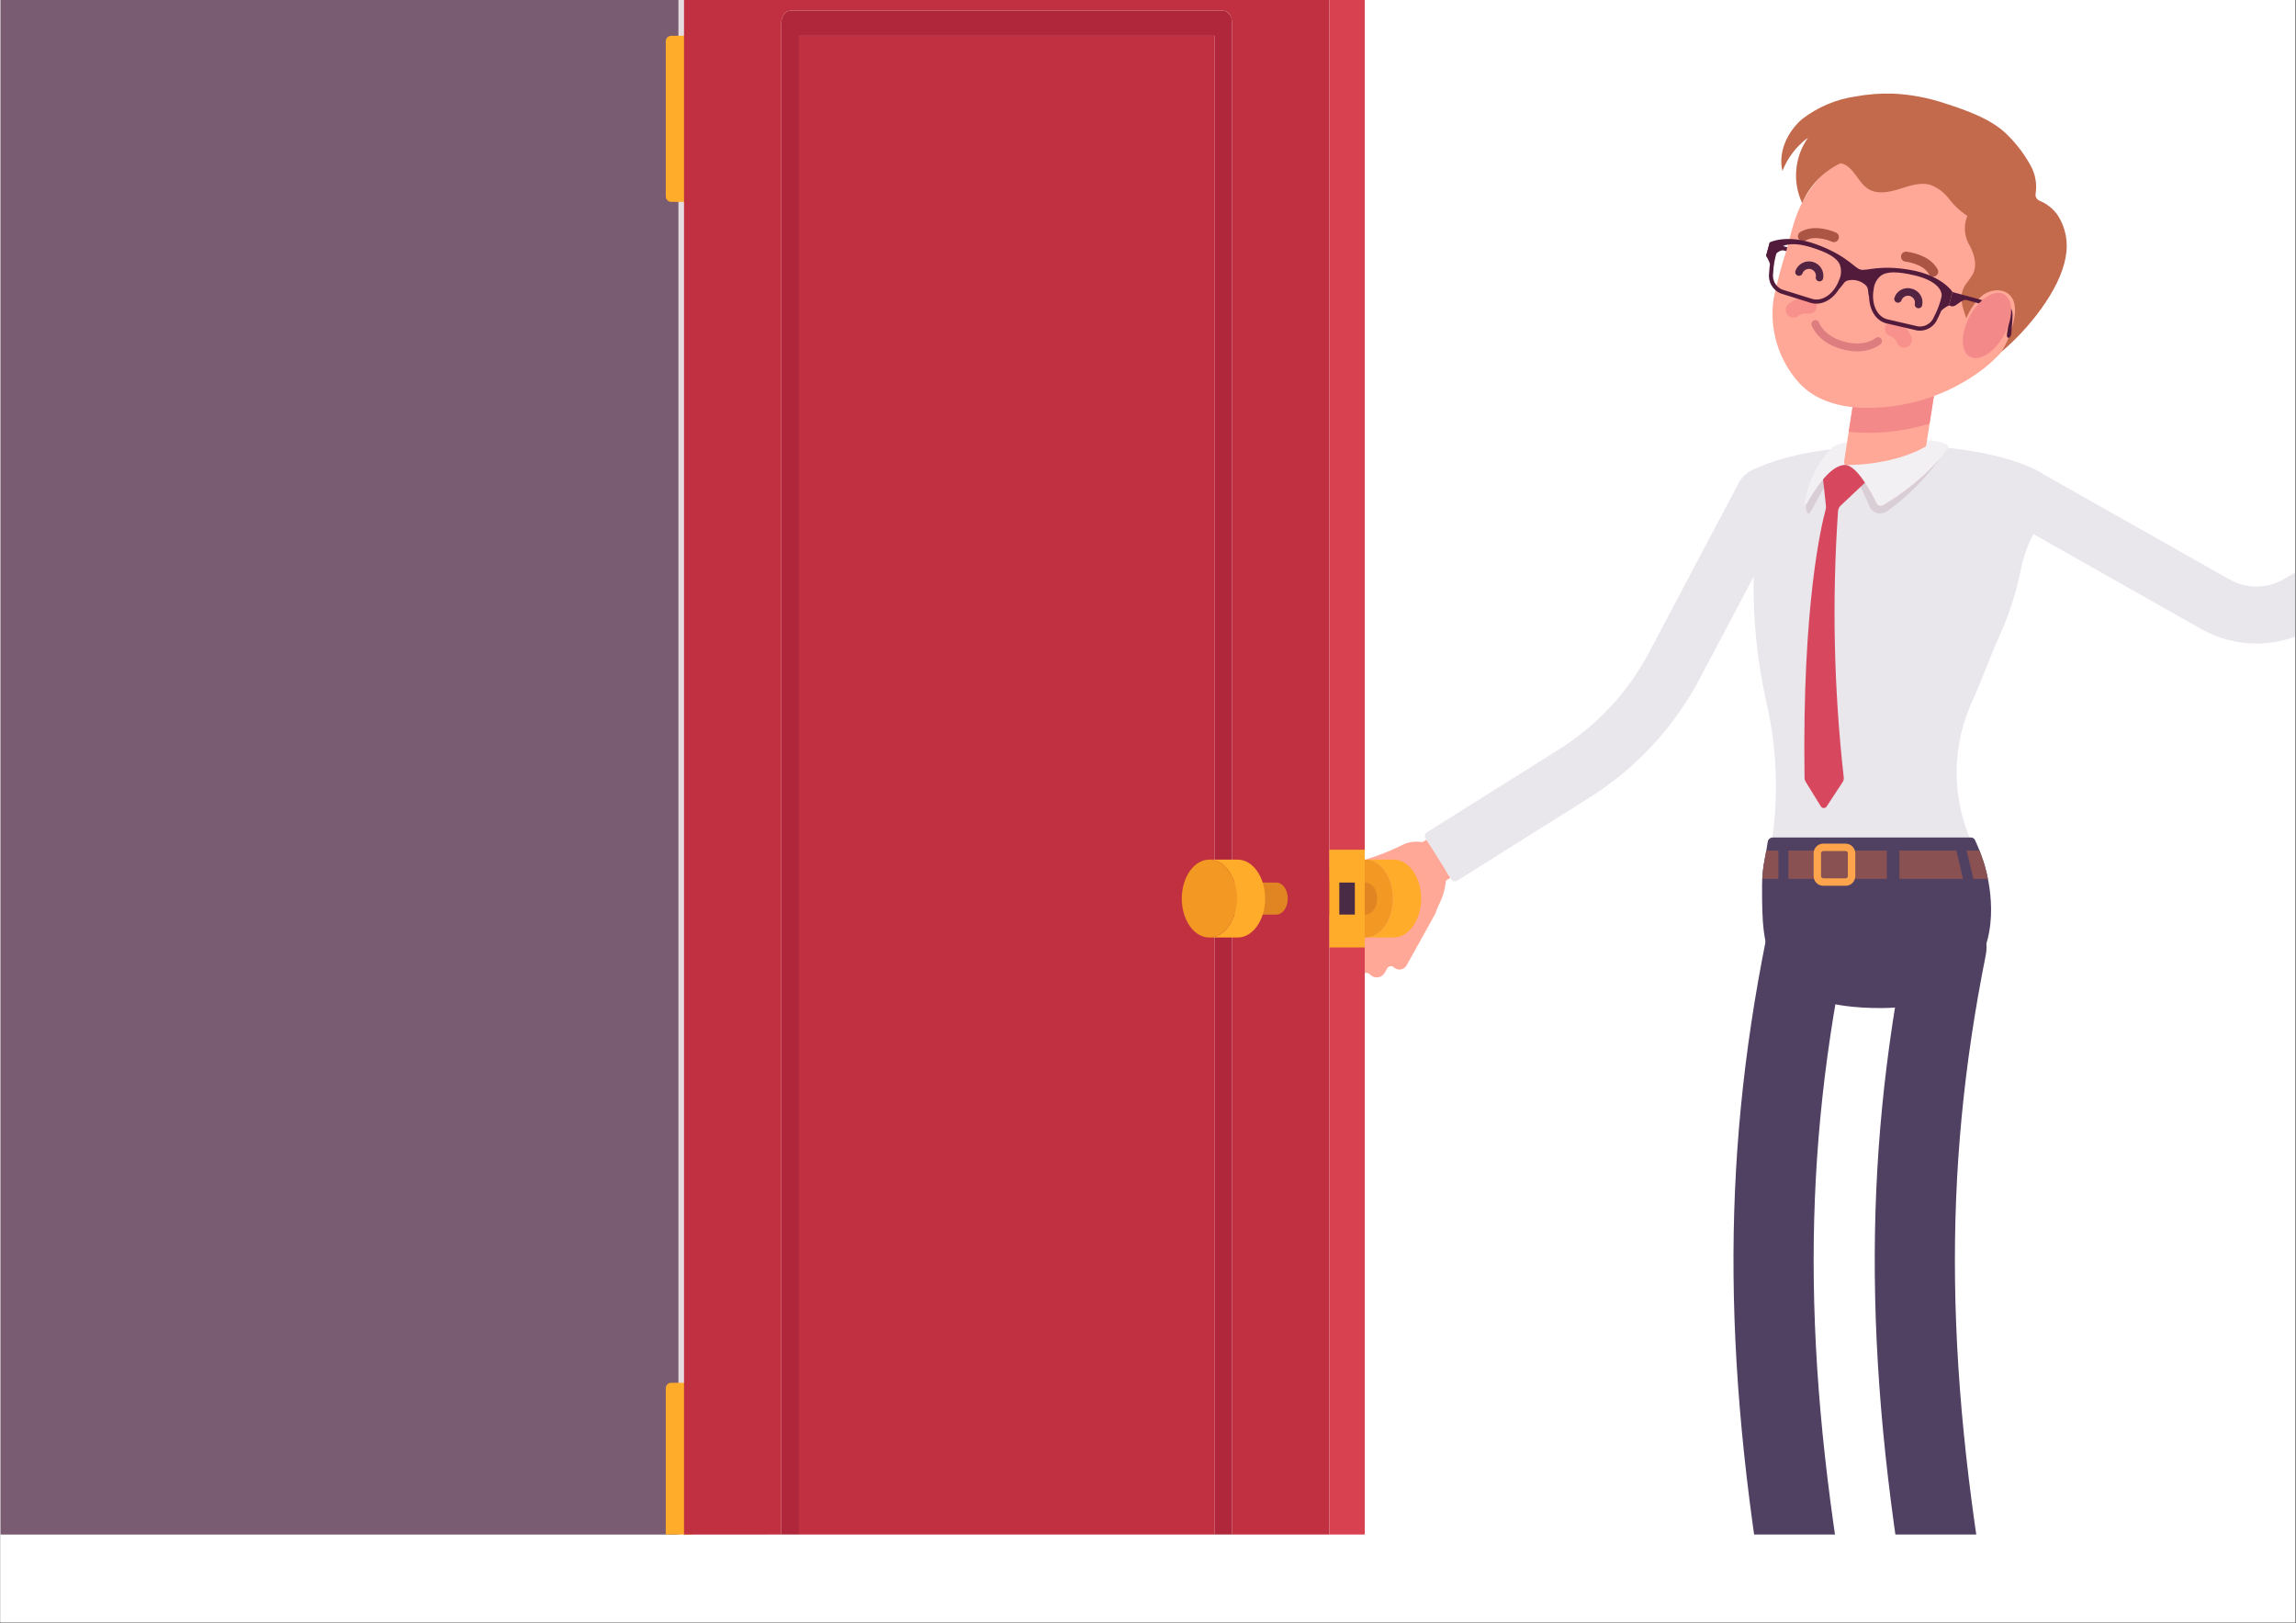 <svg xmlns="http://www.w3.org/2000/svg" xmlns:xlink="http://www.w3.org/1999/xlink" width="2245" zoomAndPan="magnify" viewBox="0 0 1683.75 1190.25" height="1587" preserveAspectRatio="xMidYMid meet" version="1.0"><rect x="0" y="0" width="1683.75" height="1190.25" fill="#808080" stroke="none"/><defs><clipPath id="ca25cbf935"><path d="M 0.406 0 L 1683.094 0 L 1683.094 1189.5 L 0.406 1189.5 Z M 0.406 0 " clip-rule="nonzero"/></clipPath><clipPath id="8474ed5479"><path d="M 1271 665 L 1360 665 L 1360 1125.207 L 1271 1125.207 Z M 1271 665 " clip-rule="nonzero"/></clipPath><clipPath id="8e8a04199b"><path d="M 1374 665 L 1464 665 L 1464 1125.207 L 1374 1125.207 Z M 1374 665 " clip-rule="nonzero"/></clipPath><clipPath id="fe0dfd8c9b"><path d="M 1463 342 L 1683.094 342 L 1683.094 472 L 1463 472 Z M 1463 342 " clip-rule="nonzero"/></clipPath><clipPath id="eaad0de608"><path d="M 0.406 0 L 564 0 L 564 1125.207 L 0.406 1125.207 Z M 0.406 0 " clip-rule="nonzero"/></clipPath><clipPath id="85ca411a6e"><path d="M 0.406 0 L 498 0 L 498 1125.207 L 0.406 1125.207 Z M 0.406 0 " clip-rule="nonzero"/></clipPath><clipPath id="6487642d23"><path d="M 488 1013 L 508 1013 L 508 1125.207 L 488 1125.207 Z M 488 1013 " clip-rule="nonzero"/></clipPath><clipPath id="1a4af37ece"><path d="M 501 0 L 975 0 L 975 1125.207 L 501 1125.207 Z M 501 0 " clip-rule="nonzero"/></clipPath><clipPath id="f901e63275"><path d="M 585 26 L 891 26 L 891 1125.207 L 585 1125.207 Z M 585 26 " clip-rule="nonzero"/></clipPath><clipPath id="e75469227e"><path d="M 572 7 L 904 7 L 904 1125.207 L 572 1125.207 Z M 572 7 " clip-rule="nonzero"/></clipPath><clipPath id="cfe3f7aa39"><path d="M 964 0 L 1001 0 L 1001 1125.207 L 964 1125.207 Z M 964 0 " clip-rule="nonzero"/></clipPath></defs><g clip-path="url(#ca25cbf935)"><path fill="#ffffff" d="M 0.406 0 L 1683.344 0 L 1683.344 1197.172 L 0.406 1197.172 Z M 0.406 0 " fill-opacity="1" fill-rule="nonzero"/><path fill="#ffffff" d="M 0.406 0 L 1683.344 0 L 1683.344 1189.676 L 0.406 1189.676 Z M 0.406 0 " fill-opacity="1" fill-rule="nonzero"/><path fill="#ffffff" d="M 0.406 0 L 1683.344 0 L 1683.344 1189.676 L 0.406 1189.676 Z M 0.406 0 " fill-opacity="1" fill-rule="nonzero"/></g><path fill="#ffa898" d="M 1023.301 710.172 C 1022.852 709.922 1022.445 709.621 1022.07 709.27 C 1021.902 709.109 1021.719 708.969 1021.516 708.852 C 1021.316 708.734 1021.105 708.641 1020.883 708.57 C 1020.66 708.504 1020.434 708.457 1020.203 708.441 C 1019.973 708.422 1019.738 708.434 1019.512 708.469 C 1019.281 708.504 1019.059 708.562 1018.84 708.648 C 1018.625 708.734 1018.422 708.848 1018.23 708.98 C 1018.039 709.109 1017.867 709.266 1017.711 709.438 C 1017.555 709.609 1017.422 709.797 1017.309 710 L 1015.453 713.332 C 1015.234 713.715 1014.98 714.07 1014.691 714.402 C 1014.402 714.734 1014.086 715.035 1013.738 715.305 C 1013.391 715.574 1013.02 715.805 1012.625 716.004 C 1012.234 716.199 1011.824 716.355 1011.398 716.469 C 1010.977 716.586 1010.543 716.66 1010.105 716.691 C 1009.668 716.723 1009.23 716.707 1008.793 716.652 C 1008.355 716.598 1007.93 716.5 1007.512 716.359 C 1007.098 716.223 1006.695 716.043 1006.316 715.824 C 1005.629 715.441 1005.027 714.957 1004.508 714.371 C 1004.348 714.188 1004.164 714.023 1003.965 713.887 C 1003.766 713.746 1003.551 713.633 1003.324 713.543 C 1003.098 713.453 1002.863 713.395 1002.621 713.359 C 1002.379 713.328 1002.137 713.324 1001.895 713.352 C 1001.648 713.379 1001.414 713.434 1001.184 713.516 C 1000.953 713.598 1000.738 713.707 1000.535 713.84 C 1000.332 713.977 1000.145 714.133 999.98 714.312 C 999.812 714.492 999.672 714.688 999.555 714.902 L 998.418 716.938 C 998.18 717.344 997.906 717.723 997.594 718.074 C 997.285 718.426 996.941 718.746 996.57 719.031 C 996.195 719.316 995.797 719.562 995.379 719.77 C 994.957 719.98 994.52 720.145 994.066 720.27 C 993.613 720.391 993.152 720.473 992.684 720.504 C 992.215 720.539 991.75 720.527 991.281 720.473 C 990.816 720.414 990.359 720.312 989.914 720.168 C 989.469 720.023 989.039 719.836 988.629 719.605 C 988.219 719.379 987.832 719.113 987.477 718.809 C 987.117 718.508 986.789 718.172 986.496 717.805 C 986.203 717.438 985.949 717.047 985.73 716.629 C 985.512 716.215 985.336 715.781 985.203 715.332 C 985.07 714.879 984.98 714.422 984.938 713.953 C 984.891 713.488 984.891 713.02 984.938 712.551 C 984.984 712.086 985.074 711.625 985.211 711.176 C 985.348 710.727 985.523 710.293 985.742 709.879 L 986.25 708.965 C 986.355 708.777 986.434 708.578 986.488 708.371 C 986.543 708.164 986.574 707.953 986.574 707.738 C 986.574 707.523 986.551 707.312 986.496 707.105 C 986.445 706.895 986.367 706.695 986.266 706.508 C 986.16 706.32 986.039 706.148 985.891 705.988 C 985.746 705.832 985.582 705.695 985.402 705.582 C 985.219 705.465 985.027 705.375 984.824 705.305 C 984.621 705.238 984.41 705.199 984.195 705.184 C 983.105 705.109 982.082 704.805 981.125 704.27 C 980.711 704.047 980.324 703.785 979.961 703.484 C 979.598 703.18 979.27 702.848 978.973 702.48 C 978.676 702.117 978.418 701.723 978.199 701.309 C 977.98 700.891 977.805 700.457 977.672 700.004 C 977.535 699.555 977.449 699.094 977.402 698.625 C 977.359 698.152 977.363 697.684 977.414 697.219 C 977.461 696.75 977.555 696.289 977.695 695.84 C 977.836 695.391 978.016 694.957 978.242 694.543 C 995.848 662.926 999.07 657.184 1002.727 650.59 C 1002.902 650.27 1003.031 649.934 1003.109 649.578 C 1003.184 649.223 1003.211 648.863 1003.18 648.5 C 1003.152 648.137 1003.074 647.785 1002.941 647.449 C 1002.809 647.109 1002.633 646.793 1002.41 646.508 C 1002.184 646.223 1001.926 645.973 1001.629 645.762 C 1001.332 645.551 1001.012 645.387 1000.664 645.273 C 1000.32 645.156 999.965 645.094 999.602 645.082 C 999.238 645.07 998.883 645.109 998.531 645.203 C 991.207 647.266 983.777 648.848 976.25 649.945 C 975.809 649.996 975.367 650.004 974.922 649.969 C 974.48 649.934 974.047 649.855 973.617 649.734 C 973.191 649.613 972.777 649.453 972.383 649.25 C 971.988 649.051 971.613 648.812 971.266 648.535 C 970.918 648.262 970.598 647.953 970.309 647.617 C 970.023 647.277 969.77 646.918 969.551 646.527 C 969.336 646.141 969.156 645.734 969.02 645.312 C 968.883 644.891 968.789 644.461 968.734 644.02 C 968.684 643.578 968.676 643.133 968.707 642.691 C 968.742 642.25 968.82 641.812 968.941 641.387 C 969.062 640.957 969.223 640.547 969.422 640.148 C 969.625 639.754 969.863 639.379 970.137 639.031 C 970.41 638.684 970.719 638.363 971.055 638.074 C 971.391 637.785 971.754 637.531 972.141 637.312 C 972.527 637.098 972.934 636.918 973.355 636.781 C 973.777 636.641 974.211 636.547 974.648 636.492 C 981.539 635.453 988.336 633.992 995.047 632.109 C 1006.281 629.121 1017.125 625.078 1027.578 619.988 C 1029.074 619.176 1030.637 618.531 1032.27 618.059 C 1033.902 617.586 1035.57 617.297 1037.266 617.184 C 1038.961 617.074 1040.652 617.148 1042.332 617.406 C 1044.016 617.66 1045.648 618.098 1047.234 618.707 C 1060.562 624.434 1064.461 643.766 1055.93 661.887 C 1048.188 678.336 1062.781 651.699 1031.457 707.949 C 1031.266 708.289 1031.039 708.605 1030.781 708.902 C 1030.523 709.199 1030.238 709.469 1029.93 709.707 C 1029.617 709.949 1029.285 710.156 1028.938 710.332 C 1028.586 710.508 1028.219 710.645 1027.84 710.75 C 1027.461 710.852 1027.078 710.918 1026.684 710.945 C 1026.293 710.973 1025.902 710.961 1025.516 710.91 C 1025.125 710.863 1024.742 710.773 1024.371 710.652 C 1024 710.527 1023.641 710.367 1023.301 710.172 Z M 1023.301 710.172 " fill-opacity="1" fill-rule="nonzero"/><path fill="#ffa898" d="M 1026.5 627.984 C 1026.043 628.273 1025.602 628.582 1025.172 628.914 C 1024.746 629.242 1024.336 629.594 1023.941 629.965 C 1023.551 630.336 1023.176 630.727 1022.82 631.133 C 1022.465 631.543 1022.133 631.969 1021.82 632.406 C 1021.508 632.848 1021.215 633.305 1020.945 633.773 C 1020.68 634.242 1020.434 634.723 1020.211 635.219 C 1019.992 635.711 1019.797 636.215 1019.625 636.727 C 1019.453 637.238 1019.305 637.758 1019.184 638.285 C 1019.066 638.812 1018.969 639.344 1018.902 639.883 C 1018.832 640.418 1018.793 640.957 1018.777 641.496 C 1018.762 642.035 1018.773 642.578 1018.809 643.117 C 1018.848 643.656 1018.91 644.191 1019 644.723 C 1019.094 645.258 1019.207 645.785 1019.352 646.309 C 1019.492 646.828 1019.66 647.344 1019.852 647.848 C 1020.043 648.352 1020.262 648.848 1020.504 649.332 C 1020.742 649.816 1021.008 650.285 1021.297 650.742 C 1021.582 651.203 1021.891 651.645 1022.223 652.07 C 1022.555 652.5 1022.902 652.91 1023.273 653.305 C 1023.645 653.695 1024.035 654.07 1024.445 654.426 C 1024.852 654.781 1025.277 655.113 1025.719 655.426 C 1026.156 655.738 1026.613 656.031 1027.082 656.297 C 1027.551 656.566 1028.031 656.812 1028.527 657.031 C 1029.02 657.254 1029.523 657.449 1030.035 657.621 C 1030.547 657.793 1031.066 657.941 1031.594 658.059 C 1032.121 658.18 1032.652 658.277 1033.188 658.344 C 1033.727 658.414 1034.262 658.453 1034.805 658.469 C 1035.344 658.484 1035.883 658.473 1036.422 658.438 C 1036.961 658.398 1037.5 658.336 1038.031 658.246 C 1038.562 658.152 1039.09 658.039 1039.613 657.895 C 1040.133 657.754 1040.648 657.586 1041.152 657.395 C 1041.656 657.203 1042.152 656.984 1042.637 656.742 C 1043.121 656.504 1043.59 656.238 1044.051 655.949 L 1063.621 643.664 L 1046.074 615.699 Z M 1026.5 627.984 " fill-opacity="1" fill-rule="nonzero"/><path fill="#e9e6ec" d="M 1246.289 497.957 L 1312.09 373.574 C 1312.41 372.969 1312.699 372.352 1312.961 371.719 C 1313.219 371.082 1313.445 370.438 1313.641 369.781 C 1313.836 369.125 1314 368.461 1314.133 367.789 C 1314.262 367.117 1314.359 366.441 1314.422 365.758 C 1314.488 365.078 1314.516 364.395 1314.516 363.711 C 1314.512 363.023 1314.473 362.344 1314.402 361.66 C 1314.332 360.98 1314.23 360.305 1314.094 359.633 C 1313.957 358.961 1313.789 358.301 1313.586 357.645 C 1313.387 356.992 1313.152 356.348 1312.887 355.719 C 1312.621 355.086 1312.328 354.469 1312.004 353.867 C 1311.676 353.266 1311.324 352.68 1310.941 352.113 C 1310.559 351.543 1310.148 350.996 1309.711 350.469 C 1309.273 349.941 1308.812 349.438 1308.328 348.953 C 1307.84 348.473 1307.332 348.016 1306.801 347.582 C 1306.27 347.152 1305.719 346.746 1305.148 346.367 C 1304.578 345.992 1303.992 345.641 1303.387 345.32 C 1302.781 345 1302.16 344.711 1301.527 344.453 C 1300.895 344.191 1300.25 343.965 1299.594 343.77 C 1298.938 343.574 1298.273 343.41 1297.602 343.277 C 1296.93 343.148 1296.254 343.051 1295.57 342.984 C 1294.891 342.922 1294.207 342.891 1293.523 342.895 C 1292.84 342.895 1292.156 342.934 1291.477 343.004 C 1290.793 343.07 1290.117 343.176 1289.449 343.312 C 1288.777 343.449 1288.113 343.617 1287.461 343.816 C 1286.805 344.02 1286.164 344.25 1285.531 344.516 C 1284.898 344.781 1284.281 345.074 1283.68 345.402 C 1283.078 345.727 1282.492 346.078 1281.926 346.461 C 1281.359 346.844 1280.809 347.254 1280.281 347.691 C 1279.754 348.125 1279.25 348.586 1278.77 349.074 C 1278.285 349.559 1277.828 350.066 1277.398 350.598 C 1276.965 351.129 1276.559 351.68 1276.18 352.25 C 1275.805 352.82 1275.453 353.41 1275.133 354.016 L 1209.332 478.391 C 1205.5 485.629 1201.215 492.582 1196.473 499.258 C 1191.73 505.93 1186.574 512.27 1181 518.266 C 1175.43 524.266 1169.492 529.879 1163.188 535.098 C 1156.883 540.32 1150.262 545.109 1143.328 549.465 L 1046.281 610.387 C 1045.945 610.598 1045.66 610.867 1045.43 611.191 C 1045.199 611.516 1045.039 611.871 1044.953 612.262 C 1044.863 612.648 1044.852 613.039 1044.918 613.434 C 1044.984 613.824 1045.125 614.191 1045.336 614.527 L 1046.082 615.715 L 1063.629 643.68 L 1064.371 644.863 C 1064.582 645.199 1064.852 645.484 1065.176 645.715 C 1065.5 645.945 1065.859 646.105 1066.246 646.195 C 1066.633 646.281 1067.023 646.293 1067.418 646.227 C 1067.809 646.16 1068.176 646.023 1068.512 645.809 L 1165.559 584.887 C 1174.035 579.562 1182.133 573.703 1189.844 567.316 C 1197.559 560.93 1204.82 554.066 1211.637 546.73 C 1218.449 539.391 1224.758 531.641 1230.559 523.477 C 1236.359 515.312 1241.602 506.805 1246.289 497.957 Z M 1246.289 497.957 " fill-opacity="1" fill-rule="nonzero"/><path fill="#f3f0f3" d="M 1428.699 328.449 C 1428.699 328.449 1433.871 321.664 1389.199 321.664 C 1345.883 321.664 1342.836 328.891 1342.691 329.332 L 1342.691 329.367 C 1342.691 329.367 1345.852 350.242 1389.168 350.242 C 1432.488 350.242 1428.699 328.523 1428.699 328.523 Z M 1428.699 328.449 " fill-opacity="1" fill-rule="nonzero"/><path fill="#ffa898" d="M 1366.168 384.254 C 1364.766 383.594 1363.43 382.824 1362.152 381.949 C 1360.875 381.074 1359.676 380.102 1358.559 379.035 C 1357.438 377.965 1356.41 376.816 1355.477 375.582 C 1354.539 374.348 1353.711 373.047 1352.984 371.68 C 1352.258 370.312 1351.648 368.895 1351.152 367.43 C 1350.652 365.961 1350.277 364.465 1350.02 362.938 C 1349.762 361.41 1349.629 359.875 1349.621 358.328 C 1349.613 356.777 1349.727 355.238 1349.965 353.711 L 1366.301 248.734 C 1366.445 247.801 1366.637 246.875 1366.871 245.961 C 1367.109 245.047 1367.387 244.145 1367.711 243.258 C 1368.035 242.371 1368.402 241.504 1368.812 240.652 C 1369.223 239.801 1369.676 238.973 1370.164 238.164 C 1370.656 237.355 1371.188 236.578 1371.754 235.82 C 1372.324 235.066 1372.926 234.344 1373.566 233.645 C 1374.207 232.949 1374.879 232.289 1375.582 231.66 C 1376.285 231.031 1377.02 230.438 1377.781 229.879 C 1378.543 229.32 1379.332 228.805 1380.148 228.324 C 1380.961 227.844 1381.797 227.402 1382.652 227.008 C 1383.508 226.609 1384.383 226.254 1385.273 225.941 C 1386.168 225.629 1387.07 225.363 1387.988 225.141 C 1388.906 224.918 1389.832 224.738 1390.77 224.605 C 1391.703 224.477 1392.645 224.391 1393.586 224.348 C 1394.531 224.309 1395.473 224.316 1396.418 224.371 C 1397.359 224.422 1398.297 224.523 1399.23 224.668 C 1400.164 224.812 1401.09 225.004 1402.004 225.238 C 1402.918 225.477 1403.82 225.758 1404.707 226.082 C 1405.594 226.406 1406.461 226.773 1407.312 227.184 C 1408.164 227.594 1408.992 228.043 1409.801 228.535 C 1410.605 229.027 1411.387 229.555 1412.141 230.125 C 1412.895 230.691 1413.621 231.297 1414.316 231.938 C 1415.012 232.574 1415.676 233.246 1416.305 233.953 C 1416.934 234.656 1417.527 235.391 1418.082 236.152 C 1418.641 236.914 1419.16 237.703 1419.641 238.52 C 1420.117 239.332 1420.559 240.168 1420.957 241.023 C 1421.352 241.879 1421.707 242.754 1422.02 243.648 C 1422.332 244.539 1422.598 245.441 1422.82 246.363 C 1423.047 247.281 1423.223 248.207 1423.355 249.141 C 1423.488 250.078 1423.57 251.016 1423.613 251.961 C 1423.652 252.906 1423.645 253.848 1423.59 254.793 C 1423.539 255.734 1423.438 256.672 1423.293 257.605 L 1406.961 362.582 C 1406.875 363.133 1406.77 363.68 1406.652 364.227 C 1406.535 364.773 1406.402 365.312 1406.254 365.852 C 1406.105 366.391 1405.941 366.922 1405.758 367.449 C 1405.578 367.98 1405.383 368.5 1405.172 369.02 C 1404.965 369.535 1404.738 370.047 1404.5 370.551 C 1404.258 371.055 1404.004 371.551 1403.734 372.039 C 1403.465 372.527 1403.184 373.008 1402.887 373.48 C 1402.59 373.953 1402.281 374.418 1401.957 374.871 C 1401.633 375.328 1401.297 375.773 1400.949 376.207 C 1400.598 376.641 1400.234 377.066 1399.863 377.48 C 1399.488 377.895 1399.102 378.297 1398.707 378.691 C 1398.309 379.082 1397.898 379.461 1397.48 379.828 C 1397.062 380.199 1396.633 380.555 1396.191 380.895 C 1395.75 381.238 1395.301 381.57 1394.844 381.887 C 1394.383 382.203 1393.914 382.508 1393.438 382.797 C 1392.961 383.086 1392.477 383.363 1391.984 383.625 C 1391.492 383.887 1390.992 384.133 1390.484 384.367 C 1389.977 384.598 1389.465 384.816 1388.945 385.02 C 1388.426 385.223 1387.898 385.41 1387.367 385.582 C 1386.836 385.758 1386.301 385.914 1385.762 386.055 C 1385.223 386.195 1384.68 386.32 1384.133 386.43 C 1383.586 386.543 1383.035 386.637 1382.484 386.715 C 1381.93 386.793 1381.375 386.855 1380.82 386.898 C 1380.266 386.945 1379.707 386.977 1379.148 386.988 C 1378.594 387.004 1378.035 387 1377.477 386.98 C 1376.918 386.961 1376.363 386.926 1375.809 386.875 C 1375.25 386.824 1374.699 386.758 1374.145 386.676 C 1373.594 386.59 1373.047 386.492 1372.5 386.379 C 1371.953 386.262 1371.41 386.133 1370.871 385.984 C 1370.336 385.84 1369.801 385.676 1369.273 385.5 C 1368.742 385.32 1368.219 385.129 1367.703 384.922 C 1367.184 384.715 1366.672 384.492 1366.168 384.254 Z M 1366.168 384.254 " fill-opacity="1" fill-rule="nonzero"/><path fill="#f48989" d="M 1415.043 310.637 L 1423.293 257.605 C 1423.438 256.672 1423.539 255.734 1423.59 254.793 C 1423.645 253.848 1423.652 252.906 1423.613 251.961 C 1423.57 251.016 1423.488 250.078 1423.355 249.141 C 1423.223 248.207 1423.043 247.281 1422.82 246.363 C 1422.598 245.441 1422.332 244.539 1422.02 243.648 C 1421.707 242.754 1421.352 241.879 1420.957 241.023 C 1420.559 240.168 1420.117 239.332 1419.641 238.52 C 1419.16 237.703 1418.641 236.914 1418.082 236.152 C 1417.527 235.391 1416.934 234.656 1416.305 233.953 C 1415.676 233.246 1415.012 232.574 1414.316 231.938 C 1413.621 231.297 1412.895 230.691 1412.141 230.125 C 1411.387 229.555 1410.605 229.027 1409.801 228.535 C 1408.992 228.043 1408.164 227.594 1407.312 227.184 C 1406.461 226.773 1405.594 226.406 1404.707 226.082 C 1403.82 225.758 1402.918 225.477 1402.004 225.238 C 1401.09 225.004 1400.164 224.812 1399.23 224.668 C 1398.297 224.523 1397.359 224.422 1396.418 224.371 C 1395.473 224.316 1394.531 224.309 1393.586 224.348 C 1392.645 224.391 1391.703 224.477 1390.77 224.605 C 1389.832 224.738 1388.906 224.918 1387.988 225.141 C 1387.07 225.363 1386.168 225.629 1385.273 225.941 C 1384.383 226.254 1383.508 226.609 1382.652 227.008 C 1381.797 227.402 1380.961 227.844 1380.148 228.324 C 1379.332 228.805 1378.543 229.32 1377.781 229.879 C 1377.02 230.438 1376.285 231.031 1375.582 231.66 C 1374.879 232.289 1374.207 232.949 1373.566 233.645 C 1372.926 234.344 1372.324 235.066 1371.754 235.82 C 1371.188 236.578 1370.656 237.355 1370.164 238.164 C 1369.676 238.973 1369.223 239.801 1368.812 240.652 C 1368.402 241.504 1368.035 242.371 1367.711 243.258 C 1367.387 244.145 1367.105 245.047 1366.871 245.961 C 1366.637 246.875 1366.445 247.801 1366.301 248.734 L 1355.738 316.609 C 1367.926 317.867 1380.078 317.586 1392.191 315.758 C 1399.938 314.629 1407.555 312.922 1415.043 310.637 Z M 1415.043 310.637 " fill-opacity="1" fill-rule="nonzero"/><g clip-path="url(#8474ed5479)"><path fill="#504062" d="M 1356.023 1213.242 C 1356.293 1213.242 1356.559 1213.215 1356.82 1213.156 C 1357.086 1213.098 1357.336 1213.012 1357.582 1212.895 C 1357.824 1212.781 1358.051 1212.641 1358.266 1212.477 C 1358.477 1212.312 1358.668 1212.129 1358.84 1211.922 C 1359.012 1211.715 1359.16 1211.488 1359.281 1211.25 C 1359.406 1211.012 1359.5 1210.762 1359.566 1210.5 C 1359.633 1210.242 1359.672 1209.977 1359.68 1209.707 C 1359.691 1209.438 1359.672 1209.172 1359.621 1208.906 C 1322.336 1009.152 1320.578 860.387 1352.621 700.348 C 1352.809 699.406 1352.949 698.457 1353.047 697.5 C 1353.141 696.543 1353.188 695.582 1353.188 694.621 C 1353.191 693.66 1353.145 692.703 1353.051 691.746 C 1352.957 690.789 1352.816 689.84 1352.633 688.898 C 1352.445 687.953 1352.211 687.023 1351.934 686.102 C 1351.656 685.184 1351.336 684.277 1350.969 683.391 C 1350.602 682.504 1350.195 681.633 1349.742 680.785 C 1349.289 679.938 1348.797 679.113 1348.266 678.312 C 1347.734 677.512 1347.164 676.742 1346.555 675.996 C 1345.945 675.254 1345.305 674.539 1344.625 673.859 C 1343.949 673.18 1343.238 672.531 1342.496 671.922 C 1341.754 671.309 1340.984 670.734 1340.188 670.199 C 1339.391 669.664 1338.57 669.168 1337.723 668.715 C 1336.875 668.258 1336.012 667.844 1335.125 667.477 C 1334.238 667.105 1333.336 666.777 1332.414 666.496 C 1331.496 666.215 1330.566 665.98 1329.625 665.789 C 1327.711 665.422 1325.777 665.238 1323.828 665.238 C 1322.992 665.242 1322.152 665.277 1321.316 665.352 C 1320.48 665.426 1319.648 665.535 1318.824 665.68 C 1317.996 665.824 1317.176 666.004 1316.367 666.219 C 1315.555 666.434 1314.754 666.684 1313.965 666.969 C 1313.172 667.25 1312.398 667.566 1311.633 667.918 C 1310.871 668.27 1310.125 668.648 1309.395 669.062 C 1308.664 669.477 1307.953 669.922 1307.262 670.398 C 1306.57 670.871 1305.898 671.375 1305.25 671.906 C 1304.602 672.441 1303.977 673 1303.375 673.586 C 1302.773 674.172 1302.199 674.781 1301.648 675.418 C 1301.102 676.051 1300.578 676.711 1300.086 677.391 C 1299.594 678.07 1299.133 678.77 1298.699 679.488 C 1298.266 680.207 1297.867 680.945 1297.496 681.699 C 1297.129 682.453 1296.789 683.219 1296.488 684.004 C 1296.184 684.785 1295.914 685.578 1295.676 686.387 C 1295.441 687.191 1295.242 688.004 1295.074 688.828 C 1261.934 854.344 1263.078 1007.379 1300.207 1210.242 C 1300.285 1210.664 1300.43 1211.059 1300.648 1211.426 C 1300.863 1211.797 1301.133 1212.117 1301.461 1212.395 C 1301.793 1212.668 1302.156 1212.879 1302.559 1213.023 C 1302.961 1213.168 1303.375 1213.242 1303.805 1213.242 Z M 1356.023 1213.242 " fill-opacity="1" fill-rule="nonzero"/></g><g clip-path="url(#8e8a04199b)"><path fill="#504062" d="M 1459.637 1213.242 C 1459.906 1213.242 1460.172 1213.215 1460.438 1213.156 C 1460.699 1213.098 1460.949 1213.012 1461.195 1212.895 C 1461.438 1212.781 1461.664 1212.641 1461.879 1212.477 C 1462.09 1212.312 1462.281 1212.129 1462.453 1211.922 C 1462.625 1211.715 1462.773 1211.488 1462.895 1211.25 C 1463.02 1211.012 1463.113 1210.762 1463.18 1210.5 C 1463.246 1210.242 1463.285 1209.977 1463.297 1209.707 C 1463.305 1209.438 1463.285 1209.172 1463.234 1208.906 C 1425.914 1009.148 1424.156 860.387 1456.238 700.348 C 1456.426 699.402 1456.566 698.453 1456.66 697.496 C 1456.758 696.539 1456.805 695.582 1456.805 694.617 C 1456.805 693.656 1456.758 692.699 1456.664 691.738 C 1456.57 690.781 1456.434 689.832 1456.246 688.891 C 1456.059 687.945 1455.824 687.016 1455.547 686.094 C 1455.27 685.172 1454.945 684.27 1454.578 683.379 C 1454.211 682.488 1453.801 681.621 1453.352 680.773 C 1452.898 679.926 1452.406 679.102 1451.871 678.301 C 1451.336 677.5 1450.766 676.727 1450.156 675.984 C 1449.547 675.238 1448.902 674.527 1448.223 673.844 C 1447.547 673.164 1446.836 672.52 1446.094 671.906 C 1445.348 671.297 1444.578 670.723 1443.781 670.188 C 1442.98 669.652 1442.156 669.156 1441.309 668.703 C 1440.465 668.25 1439.594 667.836 1438.707 667.469 C 1437.82 667.098 1436.914 666.773 1435.996 666.492 C 1435.078 666.211 1434.145 665.977 1433.203 665.789 C 1431.301 665.422 1429.379 665.242 1427.445 665.238 C 1426.605 665.238 1425.766 665.277 1424.93 665.352 C 1424.094 665.422 1423.262 665.531 1422.434 665.676 C 1421.609 665.82 1420.789 666 1419.977 666.215 C 1419.164 666.43 1418.363 666.68 1417.574 666.961 C 1416.785 667.246 1416.008 667.562 1415.246 667.91 C 1414.48 668.262 1413.734 668.645 1413.004 669.059 C 1412.273 669.473 1411.562 669.914 1410.871 670.391 C 1410.18 670.867 1409.508 671.367 1408.859 671.902 C 1408.211 672.434 1407.586 672.992 1406.984 673.578 C 1406.383 674.164 1405.809 674.777 1405.258 675.41 C 1404.711 676.047 1404.188 676.703 1403.695 677.387 C 1403.203 678.066 1402.742 678.766 1402.309 679.484 C 1401.875 680.203 1401.477 680.941 1401.105 681.695 C 1400.738 682.449 1400.402 683.219 1400.098 684 C 1399.793 684.785 1399.523 685.578 1399.289 686.383 C 1399.055 687.191 1398.855 688.004 1398.688 688.828 C 1365.512 854.344 1366.656 1007.379 1403.82 1210.242 C 1403.898 1210.664 1404.047 1211.059 1404.262 1211.43 C 1404.477 1211.797 1404.75 1212.121 1405.078 1212.395 C 1405.406 1212.668 1405.77 1212.879 1406.172 1213.023 C 1406.574 1213.168 1406.988 1213.242 1407.418 1213.242 Z M 1459.637 1213.242 " fill-opacity="1" fill-rule="nonzero"/></g><path fill="#f3f0f3" d="M 1367.633 353.945 C 1370.793 358.828 1373.641 363.883 1376.18 369.113 C 1376.285 369.324 1376.406 369.52 1376.551 369.703 C 1376.691 369.891 1376.852 370.055 1377.031 370.207 C 1377.207 370.359 1377.398 370.488 1377.605 370.602 C 1377.809 370.711 1378.023 370.801 1378.246 370.867 C 1378.469 370.934 1378.695 370.977 1378.93 370.996 C 1379.16 371.02 1379.391 371.016 1379.625 370.984 C 1379.855 370.957 1380.082 370.906 1380.301 370.832 C 1380.523 370.758 1380.734 370.66 1380.934 370.543 C 1389.52 365.504 1413.367 350.273 1428.664 328.449 L 1428.699 328.414 C 1423.344 327.863 1417.844 327.422 1412.195 327.094 L 1412.16 327.496 C 1386.078 342.133 1352.926 340.961 1352.926 340.961 C 1357.691 340.961 1363.082 347.086 1367.633 353.945 Z M 1367.633 353.945 " fill-opacity="1" fill-rule="nonzero"/><path fill="#f3f0f3" d="M 1334.953 353.945 C 1340.27 347.086 1346.762 340.961 1352.926 340.961 C 1352.355 339.289 1352.105 337.574 1352.176 335.809 C 1352.246 334.047 1352.625 332.355 1353.324 330.734 C 1353.363 330.59 1353.387 330.441 1353.395 330.293 C 1353.398 330.145 1353.387 329.996 1353.355 329.848 C 1353.324 329.699 1353.277 329.559 1353.211 329.426 C 1353.148 329.289 1353.066 329.164 1352.973 329.047 C 1352.879 328.93 1352.77 328.828 1352.648 328.738 C 1352.527 328.648 1352.398 328.574 1352.262 328.516 C 1352.125 328.457 1351.98 328.414 1351.832 328.391 C 1351.684 328.367 1351.535 328.363 1351.387 328.375 C 1348.445 328.664 1345.535 329.004 1342.691 329.367 C 1340.125 332.113 1337.781 335.035 1335.664 338.141 C 1333.547 341.246 1331.68 344.496 1330.059 347.887 C 1328.441 351.277 1327.094 354.773 1326.012 358.371 C 1324.93 361.973 1324.129 365.633 1323.609 369.355 C 1323.594 369.5 1323.625 369.637 1323.703 369.758 C 1323.781 369.883 1323.891 369.965 1324.031 370.012 C 1324.168 370.055 1324.309 370.051 1324.441 369.996 C 1324.578 369.941 1324.684 369.852 1324.754 369.723 C 1327.742 364.199 1331.145 358.941 1334.953 353.945 Z M 1334.953 353.945 " fill-opacity="1" fill-rule="nonzero"/><path fill="#e9e6ec" d="M 1494.098 345.141 C 1478.324 336.996 1455.473 331.238 1428.699 328.414 L 1428.664 328.449 C 1413.367 350.273 1389.52 365.504 1380.934 370.543 C 1380.734 370.66 1380.523 370.758 1380.301 370.832 C 1380.082 370.906 1379.855 370.957 1379.625 370.984 C 1379.395 371.012 1379.16 371.016 1378.93 370.996 C 1378.695 370.977 1378.469 370.934 1378.246 370.863 C 1378.023 370.797 1377.809 370.711 1377.605 370.598 C 1377.402 370.488 1377.211 370.355 1377.031 370.207 C 1376.855 370.055 1376.695 369.887 1376.551 369.703 C 1376.406 369.52 1376.285 369.324 1376.18 369.117 C 1373.641 363.883 1370.793 358.828 1367.633 353.945 C 1363.082 347.086 1357.691 340.961 1352.926 340.961 C 1346.762 340.961 1340.27 347.086 1334.953 353.945 C 1331.141 358.941 1327.742 364.199 1324.75 369.723 C 1324.684 369.848 1324.578 369.941 1324.441 369.996 C 1324.309 370.051 1324.168 370.055 1324.031 370.008 C 1323.891 369.965 1323.781 369.883 1323.703 369.758 C 1323.625 369.637 1323.594 369.5 1323.609 369.355 C 1324.129 365.633 1324.93 361.973 1326.012 358.371 C 1327.09 354.773 1328.441 351.277 1330.059 347.887 C 1331.68 344.496 1333.547 341.246 1335.664 338.141 C 1337.781 335.035 1340.125 332.113 1342.691 329.367 C 1318.777 332.449 1298.273 337.879 1284.227 345.141 C 1283.617 345.457 1283.027 345.801 1282.453 346.176 C 1281.883 346.547 1281.328 346.949 1280.793 347.375 C 1280.258 347.805 1279.746 348.258 1279.258 348.734 C 1278.766 349.211 1278.301 349.715 1277.859 350.238 C 1277.418 350.762 1277.004 351.305 1276.617 351.867 C 1276.23 352.434 1275.871 353.016 1275.543 353.613 C 1275.211 354.215 1274.91 354.828 1274.641 355.457 C 1274.371 356.086 1274.133 356.727 1273.926 357.379 C 1273.719 358.031 1273.543 358.691 1273.402 359.359 C 1273.258 360.031 1273.148 360.703 1273.074 361.387 C 1272.996 362.066 1272.953 362.746 1272.945 363.434 C 1272.938 364.117 1272.961 364.801 1273.02 365.48 C 1273.074 366.164 1273.168 366.84 1273.289 367.516 C 1273.414 368.188 1273.574 368.852 1273.762 369.512 C 1273.953 370.168 1274.172 370.816 1274.426 371.449 C 1274.68 372.086 1274.961 372.707 1275.277 373.316 C 1279.02 380.52 1281.809 388.074 1283.641 395.98 C 1285.473 403.891 1286.293 411.902 1286.098 420.016 C 1285.285 451.41 1288.242 482.449 1294.973 513.125 C 1297.242 522.711 1298.992 532.395 1300.223 542.172 C 1301.449 551.949 1302.152 561.762 1302.328 571.617 C 1302.504 581.469 1302.152 591.301 1301.273 601.117 C 1300.395 610.93 1298.988 620.668 1297.062 630.332 C 1296.305 634.035 1295.77 637.773 1295.465 641.539 C 1295.434 641.91 1295.477 642.273 1295.598 642.625 C 1295.719 642.977 1295.906 643.289 1296.156 643.562 C 1296.41 643.836 1296.707 644.047 1297.047 644.195 C 1297.387 644.348 1297.742 644.422 1298.117 644.418 L 1451.949 644.418 C 1452.125 644.418 1452.297 644.398 1452.469 644.359 C 1452.641 644.32 1452.805 644.266 1452.961 644.188 C 1453.121 644.113 1453.266 644.02 1453.402 643.91 C 1453.539 643.801 1453.664 643.676 1453.773 643.539 C 1453.883 643.402 1453.973 643.254 1454.051 643.098 C 1454.125 642.938 1454.184 642.773 1454.223 642.605 C 1454.258 642.434 1454.277 642.262 1454.277 642.086 C 1454.277 641.91 1454.258 641.738 1454.219 641.566 C 1453.547 638.68 1452.895 636.293 1452.395 634.59 C 1450.738 629.156 1448.723 623.859 1446.34 618.703 C 1444.465 614.637 1442.816 610.48 1441.387 606.234 C 1439.961 601.988 1438.766 597.68 1437.801 593.305 C 1436.836 588.934 1436.109 584.52 1435.617 580.066 C 1435.129 575.617 1434.879 571.148 1434.871 566.672 C 1434.859 562.191 1435.09 557.727 1435.562 553.273 C 1436.035 548.816 1436.742 544.402 1437.688 540.023 C 1438.633 535.645 1439.812 531.332 1441.223 527.082 C 1442.629 522.828 1444.266 518.664 1446.121 514.59 C 1450.266 505.492 1453.824 496.543 1457.273 487.883 C 1460.098 480.805 1462.734 474.125 1465.379 468.293 C 1472.75 452.449 1478.188 435.965 1481.699 418.844 C 1483.133 411.133 1485.473 403.707 1488.723 396.57 C 1491.977 389.434 1496.039 382.797 1500.918 376.656 C 1501.738 375.613 1502.449 374.5 1503.043 373.316 C 1503.359 372.707 1503.641 372.086 1503.895 371.449 C 1504.148 370.816 1504.371 370.168 1504.559 369.512 C 1504.75 368.852 1504.906 368.188 1505.031 367.516 C 1505.156 366.84 1505.246 366.164 1505.305 365.48 C 1505.363 364.801 1505.387 364.117 1505.379 363.434 C 1505.367 362.746 1505.324 362.066 1505.25 361.387 C 1505.172 360.703 1505.062 360.031 1504.922 359.359 C 1504.777 358.691 1504.605 358.031 1504.398 357.379 C 1504.191 356.727 1503.953 356.086 1503.68 355.457 C 1503.41 354.828 1503.109 354.215 1502.781 353.613 C 1502.449 353.016 1502.09 352.434 1501.703 351.867 C 1501.316 351.305 1500.902 350.762 1500.461 350.238 C 1500.02 349.711 1499.555 349.211 1499.066 348.734 C 1498.574 348.258 1498.062 347.805 1497.527 347.375 C 1496.996 346.949 1496.441 346.547 1495.867 346.176 C 1495.293 345.801 1494.703 345.457 1494.098 345.141 Z M 1494.098 345.141 " fill-opacity="1" fill-rule="nonzero"/><path fill="#d9ced6" d="M 1380.934 370.543 C 1380.734 370.66 1380.523 370.758 1380.301 370.832 C 1380.082 370.906 1379.855 370.957 1379.625 370.984 C 1379.391 371.012 1379.16 371.016 1378.93 370.996 C 1378.695 370.977 1378.469 370.934 1378.246 370.863 C 1378.023 370.797 1377.809 370.711 1377.605 370.598 C 1377.398 370.488 1377.211 370.355 1377.031 370.207 C 1376.855 370.055 1376.691 369.887 1376.551 369.703 C 1376.406 369.52 1376.285 369.324 1376.18 369.117 C 1373.641 363.883 1370.793 358.828 1367.633 353.945 C 1363.473 347.676 1358.617 342.074 1354.172 341.152 L 1351.324 341.152 C 1345.652 342.074 1339.812 347.676 1334.953 353.945 C 1331.145 358.941 1327.742 364.199 1324.754 369.723 C 1324.637 369.914 1324.469 370.004 1324.246 370.004 C 1324.328 373.148 1324.801 376.48 1326.441 376.48 C 1329.039 376.48 1340.988 344.164 1351.719 344.164 C 1352.707 344.164 1353.484 344.133 1354.172 344.086 L 1354.172 344.625 C 1354.5 344.449 1354.848 344.32 1355.211 344.234 C 1355.832 344.566 1358.641 346.453 1363.438 355.199 C 1366.176 360.312 1368.625 365.562 1370.785 370.945 C 1371.25 372.109 1371.93 373.129 1372.824 374.004 C 1373.723 374.879 1374.758 375.535 1375.934 375.973 C 1376.578 376.207 1377.246 376.363 1377.93 376.434 C 1378.613 376.508 1379.297 376.496 1379.98 376.406 C 1380.66 376.312 1381.32 376.141 1381.961 375.887 C 1382.602 375.633 1383.203 375.309 1383.762 374.906 C 1398.652 364.301 1411.453 351.59 1422.164 336.777 C 1410.191 350.195 1396.445 361.449 1380.934 370.543 Z M 1380.934 370.543 " fill-opacity="1" fill-rule="nonzero"/><path fill="#d7485f" d="M 1347.906 374.809 C 1348.039 373.188 1348.699 371.816 1349.879 370.699 L 1367.633 353.945 C 1363.082 347.086 1357.691 340.961 1352.926 340.961 C 1347.508 340.961 1341.836 345.695 1336.93 351.5 L 1339.016 370.629 C 1339.141 371.754 1339.051 372.863 1338.75 373.957 C 1335.961 384.082 1321.484 443.125 1323.34 570.445 C 1323.352 571.43 1323.617 572.344 1324.133 573.184 L 1335.289 591.297 C 1335.402 591.477 1335.535 591.641 1335.688 591.789 C 1335.84 591.938 1336.008 592.062 1336.191 592.168 C 1336.379 592.273 1336.57 592.352 1336.777 592.406 C 1336.98 592.465 1337.191 592.492 1337.402 592.496 C 1337.617 592.5 1337.824 592.477 1338.031 592.426 C 1338.238 592.375 1338.434 592.301 1338.621 592.203 C 1338.809 592.102 1338.98 591.98 1339.137 591.84 C 1339.297 591.695 1339.434 591.535 1339.551 591.355 L 1351.301 573.449 C 1351.969 572.438 1352.234 571.328 1352.098 570.125 C 1344.82 505.145 1343.426 440.039 1347.906 374.809 Z M 1347.906 374.809 " fill-opacity="1" fill-rule="nonzero"/><path fill="#504062" d="M 1294.172 629.754 C 1292.863 636.227 1292.211 642.762 1292.203 649.367 L 1292.203 650.531 C 1292.203 673.625 1292.195 695.438 1303.438 712.043 C 1315.965 730.555 1340.098 739.172 1379.383 739.172 C 1410.609 739.172 1433.293 729.953 1446.805 711.777 C 1467.852 683.465 1458.539 644.887 1455.184 633.738 C 1453.508 628.172 1451.453 622.75 1449.016 617.469 C 1448.801 617 1448.598 616.531 1448.395 616.059 C 1448.145 615.465 1447.75 614.992 1447.215 614.637 C 1446.68 614.285 1446.09 614.105 1445.445 614.105 L 1299.977 614.105 C 1299.539 614.105 1299.117 614.184 1298.707 614.332 C 1298.297 614.484 1297.926 614.703 1297.594 614.992 C 1297.262 615.277 1296.988 615.609 1296.777 615.992 C 1296.562 616.375 1296.426 616.785 1296.359 617.219 C 1295.73 621.418 1295.012 625.602 1294.172 629.754 Z M 1294.172 629.754 " fill-opacity="1" fill-rule="nonzero"/><path fill="#895152" d="M 1337.07 624.082 L 1353.492 624.082 C 1353.703 624.082 1353.91 624.121 1354.105 624.203 C 1354.305 624.285 1354.477 624.402 1354.629 624.551 C 1354.777 624.703 1354.895 624.875 1354.977 625.074 C 1355.059 625.27 1355.098 625.473 1355.098 625.688 L 1355.098 642.391 C 1355.098 642.602 1355.059 642.809 1354.977 643.004 C 1354.895 643.199 1354.777 643.375 1354.629 643.523 C 1354.477 643.676 1354.305 643.789 1354.109 643.871 C 1353.91 643.953 1353.707 643.996 1353.492 643.996 L 1337.07 643.996 C 1336.859 643.996 1336.652 643.953 1336.457 643.871 C 1336.262 643.789 1336.086 643.676 1335.938 643.523 C 1335.785 643.375 1335.672 643.199 1335.59 643.004 C 1335.508 642.809 1335.465 642.602 1335.465 642.391 L 1335.465 625.684 C 1335.465 625.473 1335.508 625.27 1335.59 625.07 C 1335.672 624.875 1335.785 624.699 1335.938 624.551 C 1336.086 624.398 1336.262 624.285 1336.457 624.203 C 1336.652 624.121 1336.859 624.082 1337.07 624.082 Z M 1337.07 624.082 " fill-opacity="1" fill-rule="nonzero"/><path fill="#895152" d="M 1329.965 625.688 C 1329.977 624.988 1330.086 624.309 1330.301 623.645 L 1311.496 623.645 L 1311.496 644.434 L 1330.301 644.434 C 1330.086 643.77 1329.977 643.086 1329.965 642.391 Z M 1329.965 625.688 " fill-opacity="1" fill-rule="nonzero"/><path fill="#895152" d="M 1392.91 644.43 L 1439.578 644.43 L 1434.68 623.645 L 1392.91 623.645 Z M 1392.91 644.43 " fill-opacity="1" fill-rule="nonzero"/><path fill="#895152" d="M 1447.125 644.434 L 1457.812 644.434 C 1457.129 641.023 1456.406 638.086 1455.781 635.816 C 1455.57 635.043 1455.367 634.348 1455.184 633.738 C 1454.551 631.629 1453.816 629.531 1453.047 627.445 C 1452.578 626.176 1452.109 624.906 1451.605 623.645 L 1442.227 623.645 Z M 1447.125 644.434 " fill-opacity="1" fill-rule="nonzero"/><path fill="#895152" d="M 1360.602 642.391 C 1360.59 643.086 1360.477 643.77 1360.266 644.434 L 1383.738 644.434 L 1383.738 623.645 L 1360.266 623.645 C 1360.477 624.309 1360.59 624.988 1360.602 625.688 Z M 1360.602 642.391 " fill-opacity="1" fill-rule="nonzero"/><path fill="#895152" d="M 1304.152 623.645 L 1295.297 623.645 C 1294.941 625.684 1294.582 627.727 1294.172 629.754 C 1293.738 631.898 1293.402 634.062 1293.113 636.238 C 1293.039 636.781 1292.969 637.324 1292.906 637.867 C 1292.652 640.047 1292.441 642.238 1292.332 644.43 L 1292.332 644.434 L 1304.152 644.434 Z M 1304.152 623.645 " fill-opacity="1" fill-rule="nonzero"/><path fill="#fda44c" d="M 1360.266 644.434 C 1360.477 643.77 1360.59 643.086 1360.602 642.391 L 1360.602 625.688 C 1360.59 625.223 1360.539 624.766 1360.441 624.309 C 1360.344 623.855 1360.203 623.414 1360.023 622.988 C 1359.84 622.562 1359.621 622.156 1359.359 621.77 C 1359.102 621.387 1358.809 621.027 1358.48 620.699 C 1358.152 620.371 1357.793 620.078 1357.41 619.816 C 1357.023 619.559 1356.621 619.336 1356.191 619.156 C 1355.766 618.973 1355.324 618.836 1354.871 618.738 C 1354.418 618.641 1353.957 618.586 1353.492 618.578 L 1337.07 618.578 C 1336.309 618.582 1335.566 618.703 1334.848 618.945 C 1334.125 619.188 1333.457 619.535 1332.848 619.992 C 1332.238 620.449 1331.715 620.988 1331.281 621.613 C 1330.844 622.238 1330.516 622.914 1330.301 623.645 C 1330.086 624.309 1329.977 624.988 1329.965 625.688 L 1329.965 642.391 C 1329.977 643.086 1330.086 643.77 1330.301 644.434 C 1330.516 645.16 1330.844 645.84 1331.281 646.465 C 1331.715 647.086 1332.238 647.629 1332.848 648.086 C 1333.457 648.539 1334.125 648.891 1334.848 649.129 C 1335.566 649.371 1336.309 649.496 1337.07 649.496 L 1353.492 649.496 C 1354.254 649.496 1354.996 649.371 1355.719 649.129 C 1356.441 648.891 1357.105 648.539 1357.715 648.086 C 1358.328 647.629 1358.848 647.086 1359.285 646.465 C 1359.719 645.84 1360.047 645.16 1360.266 644.434 Z M 1335.465 642.391 L 1335.465 625.688 C 1335.465 625.473 1335.508 625.27 1335.59 625.074 C 1335.668 624.875 1335.785 624.703 1335.938 624.551 C 1336.086 624.402 1336.262 624.285 1336.457 624.203 C 1336.652 624.121 1336.859 624.082 1337.07 624.082 L 1353.492 624.082 C 1353.707 624.082 1353.91 624.121 1354.109 624.203 C 1354.305 624.285 1354.477 624.402 1354.629 624.551 C 1354.777 624.703 1354.895 624.875 1354.977 625.074 C 1355.059 625.27 1355.098 625.477 1355.098 625.688 L 1355.098 642.391 C 1355.098 642.602 1355.059 642.809 1354.977 643.004 C 1354.895 643.199 1354.777 643.375 1354.629 643.523 C 1354.477 643.676 1354.305 643.789 1354.109 643.871 C 1353.91 643.953 1353.707 643.992 1353.492 643.996 L 1337.07 643.996 C 1336.859 643.992 1336.652 643.953 1336.457 643.871 C 1336.262 643.789 1336.086 643.676 1335.938 643.523 C 1335.785 643.375 1335.672 643.199 1335.59 643.004 C 1335.508 642.809 1335.465 642.602 1335.465 642.391 Z M 1335.465 642.391 " fill-opacity="1" fill-rule="nonzero"/><path fill="#521b3b" d="M 1340.941 208.383 L 1340.941 208.344 C 1340.941 208.344 1341.051 207.117 1341.207 205.277 C 1341.367 203.426 1341.617 200.934 1341.777 198.367 C 1341.855 197.086 1341.898 195.781 1341.871 194.543 C 1341.844 193.914 1341.816 193.312 1341.73 192.734 C 1341.668 192.195 1341.551 191.668 1341.379 191.152 C 1341.246 190.734 1341.051 190.352 1340.793 190 C 1340.59 189.75 1340.352 189.539 1340.078 189.363 L 1339.797 189.266 L 1339.816 189.199 L 1297.809 177.805 C 1296.852 181.324 1296.09 184.141 1295.141 187.645 L 1297.355 188.246 C 1300.363 189.059 1304.359 182.645 1308.195 183.688 L 1338.73 191.969 L 1339.125 192.203 C 1339.176 192.32 1339.219 192.355 1339.293 192.496 C 1339.395 192.695 1339.465 192.906 1339.504 193.121 C 1339.711 195.059 1339.637 196.98 1339.281 198.895 C 1338.957 201.293 1338.531 203.797 1338.234 205.684 C 1337.934 207.582 1337.734 208.844 1337.734 208.844 C 1337.719 208.941 1337.707 209.051 1337.699 209.148 C 1337.578 210.562 1338.203 211.543 1339.098 211.332 C 1339.66 211.055 1340.105 210.648 1340.438 210.117 C 1340.77 209.586 1340.938 209.008 1340.941 208.383 Z M 1340.941 208.383 " fill-opacity="1" fill-rule="nonzero"/><path fill="#ffa898" d="M 1494.211 211.414 C 1494.418 210.699 1494.621 209.98 1494.816 209.262 C 1506.609 165.766 1476.371 119.711 1427.273 106.395 C 1419.957 104.41 1412.508 103.266 1404.93 102.961 C 1399.391 102.695 1393.867 102.914 1388.367 103.621 C 1382.863 104.328 1377.469 105.508 1372.172 107.164 C 1366.879 108.82 1361.77 110.93 1356.848 113.484 C 1351.926 116.039 1347.262 119.004 1342.859 122.383 C 1334.566 129.086 1327.855 137.117 1322.727 146.465 C 1316.168 157.984 1313.594 170.633 1310.121 183.426 C 1306.309 195.156 1303.152 207.062 1300.648 219.141 C 1300.25 221.867 1299.996 224.609 1299.898 227.367 C 1299.797 230.121 1299.848 232.875 1300.047 235.625 C 1300.25 238.375 1300.602 241.105 1301.102 243.82 C 1301.602 246.531 1302.25 249.207 1303.047 251.848 C 1303.84 254.488 1304.777 257.078 1305.855 259.617 C 1306.934 262.156 1308.148 264.625 1309.496 267.031 C 1310.844 269.438 1312.32 271.762 1313.926 274.004 C 1315.531 276.246 1317.25 278.395 1319.09 280.449 C 1336.512 299.793 1365.652 301.023 1389.754 297.629 C 1395.625 296.781 1401.418 295.566 1407.133 293.98 C 1412.848 292.395 1418.441 290.453 1423.906 288.152 C 1429.375 285.855 1434.676 283.219 1439.809 280.246 C 1444.938 277.27 1449.859 273.98 1454.574 270.379 C 1459.301 266.641 1463.711 262.559 1467.809 258.133 C 1471.902 253.707 1475.633 248.996 1478.996 243.992 C 1482.359 238.988 1485.316 233.758 1487.867 228.293 C 1490.418 222.832 1492.535 217.207 1494.211 211.414 Z M 1494.211 211.414 " fill-opacity="1" fill-rule="nonzero"/><path fill="#dd7d80" d="M 1379.434 248.199 C 1379.18 247.91 1378.883 247.684 1378.539 247.516 C 1378.195 247.348 1377.832 247.25 1377.453 247.227 C 1377.07 247.203 1376.699 247.254 1376.336 247.375 C 1375.977 247.5 1375.652 247.688 1375.363 247.941 C 1375.289 248.008 1367.547 254.625 1352.48 250.539 C 1337.637 246.512 1334.188 237.156 1334.031 236.715 C 1333.91 236.352 1333.727 236.023 1333.473 235.734 C 1333.223 235.445 1332.926 235.219 1332.586 235.047 C 1332.242 234.875 1331.879 234.777 1331.5 234.75 C 1331.117 234.723 1330.746 234.77 1330.383 234.891 C 1330.02 235.012 1329.691 235.199 1329.402 235.449 C 1329.113 235.699 1328.887 235.996 1328.715 236.34 C 1328.543 236.68 1328.445 237.043 1328.418 237.426 C 1328.391 237.809 1328.438 238.18 1328.559 238.543 C 1328.73 239.059 1332.938 251.219 1350.969 256.109 C 1368.996 260.996 1378.77 252.629 1379.176 252.27 C 1379.465 252.016 1379.691 251.719 1379.859 251.375 C 1380.027 251.031 1380.125 250.668 1380.148 250.289 C 1380.172 249.906 1380.121 249.535 1380 249.172 C 1379.875 248.809 1379.688 248.484 1379.434 248.199 Z M 1379.434 248.199 " fill-opacity="1" fill-rule="nonzero"/><path fill="#f8918c" d="M 1390.105 235.617 C 1389.754 235.48 1389.391 235.379 1389.02 235.316 C 1388.648 235.25 1388.273 235.223 1387.895 235.23 C 1387.52 235.238 1387.145 235.285 1386.777 235.367 C 1386.41 235.449 1386.051 235.566 1385.707 235.715 C 1385.359 235.867 1385.031 236.051 1384.723 236.27 C 1384.414 236.484 1384.129 236.73 1383.867 237 C 1383.605 237.273 1383.371 237.566 1383.168 237.887 C 1382.965 238.203 1382.793 238.539 1382.656 238.891 C 1382.52 239.242 1382.418 239.602 1382.348 239.973 C 1382.281 240.344 1382.25 240.719 1382.258 241.098 C 1382.266 241.473 1382.309 241.848 1382.387 242.215 C 1382.469 242.586 1382.582 242.945 1382.73 243.289 C 1382.883 243.637 1383.062 243.965 1383.277 244.277 C 1383.492 244.586 1383.734 244.875 1384.004 245.137 C 1384.277 245.398 1384.57 245.633 1384.887 245.84 C 1385.203 246.047 1385.535 246.219 1385.887 246.359 C 1387.676 247.082 1390.355 248.918 1390.734 250.484 C 1390.824 250.855 1390.949 251.211 1391.109 251.555 C 1391.27 251.898 1391.461 252.223 1391.684 252.527 C 1391.906 252.832 1392.16 253.113 1392.438 253.371 C 1392.719 253.625 1393.02 253.852 1393.344 254.051 C 1393.664 254.246 1394.004 254.41 1394.359 254.539 C 1394.715 254.668 1395.082 254.762 1395.457 254.82 C 1395.832 254.879 1396.207 254.902 1396.586 254.883 C 1396.965 254.867 1397.336 254.816 1397.703 254.727 C 1398.074 254.637 1398.43 254.512 1398.773 254.352 C 1399.117 254.191 1399.441 254 1399.746 253.777 C 1400.051 253.555 1400.332 253.301 1400.59 253.023 C 1400.844 252.742 1401.07 252.441 1401.27 252.117 C 1401.465 251.793 1401.629 251.453 1401.758 251.098 C 1401.887 250.742 1401.98 250.379 1402.039 250.004 C 1402.098 249.629 1402.117 249.254 1402.102 248.875 C 1402.086 248.496 1402.035 248.121 1401.945 247.754 C 1401.465 246.371 1400.84 245.055 1400.066 243.809 C 1399.297 242.562 1398.402 241.414 1397.379 240.363 C 1396.355 239.316 1395.23 238.391 1394.004 237.59 C 1392.777 236.789 1391.477 236.133 1390.105 235.617 Z M 1390.105 235.617 " fill-opacity="1" fill-rule="nonzero"/><path fill="#f8918c" d="M 1332.328 225.258 C 1332.391 224.883 1332.414 224.508 1332.402 224.129 C 1332.391 223.75 1332.34 223.375 1332.254 223.004 C 1332.168 222.637 1332.043 222.277 1331.887 221.934 C 1331.727 221.59 1331.539 221.262 1331.316 220.953 C 1331.094 220.648 1330.844 220.363 1330.562 220.109 C 1330.285 219.852 1329.984 219.621 1329.66 219.426 C 1329.336 219.227 1328.996 219.062 1328.641 218.934 C 1328.285 218.801 1327.918 218.707 1327.543 218.648 C 1326.098 218.398 1324.645 218.309 1323.18 218.379 C 1321.715 218.449 1320.277 218.68 1318.863 219.066 C 1317.449 219.457 1316.094 219.992 1314.797 220.68 C 1313.5 221.367 1312.297 222.184 1311.18 223.137 C 1310.918 223.41 1310.684 223.707 1310.48 224.023 C 1310.273 224.344 1310.102 224.676 1309.961 225.031 C 1309.824 225.383 1309.719 225.746 1309.652 226.117 C 1309.586 226.488 1309.555 226.867 1309.559 227.246 C 1309.566 227.621 1309.609 227.996 1309.691 228.367 C 1309.77 228.738 1309.887 229.098 1310.035 229.445 C 1310.188 229.793 1310.371 230.121 1310.586 230.434 C 1310.801 230.742 1311.047 231.031 1311.316 231.293 C 1311.59 231.559 1311.883 231.793 1312.203 231.996 C 1312.52 232.203 1312.855 232.375 1313.207 232.512 C 1313.562 232.652 1313.922 232.758 1314.297 232.824 C 1314.668 232.891 1315.043 232.922 1315.422 232.914 C 1315.801 232.91 1316.176 232.867 1316.547 232.785 C 1316.914 232.707 1317.273 232.59 1317.621 232.441 C 1317.969 232.289 1318.301 232.105 1318.609 231.891 C 1318.922 231.676 1319.207 231.43 1319.473 231.16 C 1320.414 230.598 1321.426 230.219 1322.508 230.027 C 1323.59 229.836 1324.668 229.844 1325.75 230.047 C 1326.121 230.105 1326.496 230.125 1326.875 230.109 C 1327.25 230.094 1327.621 230.043 1327.988 229.953 C 1328.355 229.863 1328.711 229.738 1329.055 229.582 C 1329.395 229.422 1329.719 229.23 1330.023 229.012 C 1330.332 228.789 1330.613 228.539 1330.867 228.262 C 1331.125 227.984 1331.352 227.684 1331.547 227.363 C 1331.746 227.039 1331.91 226.703 1332.043 226.348 C 1332.172 225.996 1332.27 225.633 1332.328 225.258 Z M 1332.328 225.258 " fill-opacity="1" fill-rule="nonzero"/><path fill="#ab5545" d="M 1420.926 197.445 C 1414.902 186.352 1398.812 184.625 1398.125 184.555 C 1397.641 184.508 1397.164 184.551 1396.699 184.691 C 1396.234 184.832 1395.812 185.059 1395.438 185.363 C 1395.059 185.672 1394.758 186.043 1394.527 186.469 C 1394.297 186.898 1394.156 187.355 1394.109 187.84 C 1394.059 188.324 1394.105 188.797 1394.246 189.266 C 1394.387 189.73 1394.609 190.152 1394.918 190.527 C 1395.227 190.902 1395.594 191.207 1396.023 191.438 C 1396.453 191.668 1396.906 191.809 1397.391 191.855 C 1397.523 191.867 1410.32 193.281 1414.48 200.945 C 1414.711 201.371 1415.02 201.734 1415.395 202.039 C 1415.773 202.344 1416.195 202.562 1416.66 202.699 C 1417.125 202.836 1417.598 202.879 1418.082 202.828 C 1418.562 202.777 1419.02 202.633 1419.445 202.402 C 1419.871 202.172 1420.234 201.867 1420.543 201.492 C 1420.848 201.117 1421.07 200.695 1421.207 200.23 C 1421.348 199.766 1421.395 199.293 1421.344 198.809 C 1421.297 198.328 1421.156 197.871 1420.926 197.445 Z M 1420.926 197.445 " fill-opacity="1" fill-rule="nonzero"/><path fill="#ab5545" d="M 1346.41 170.531 C 1345.781 170.242 1331.027 163.602 1320.227 170.133 C 1319.812 170.387 1319.461 170.711 1319.176 171.102 C 1318.891 171.492 1318.691 171.926 1318.578 172.395 C 1318.461 172.867 1318.441 173.344 1318.516 173.82 C 1318.59 174.301 1318.75 174.746 1319 175.164 C 1319.254 175.578 1319.574 175.93 1319.965 176.219 C 1320.355 176.504 1320.785 176.707 1321.254 176.824 C 1321.727 176.941 1322.199 176.965 1322.68 176.895 C 1323.16 176.82 1323.605 176.66 1324.023 176.414 C 1331.484 171.895 1343.238 177.145 1343.355 177.199 C 1343.797 177.402 1344.262 177.512 1344.75 177.531 C 1345.234 177.547 1345.703 177.469 1346.16 177.301 C 1346.613 177.133 1347.02 176.883 1347.375 176.551 C 1347.73 176.219 1348.012 175.832 1348.215 175.391 C 1348.418 174.949 1348.527 174.484 1348.543 174 C 1348.562 173.516 1348.488 173.043 1348.316 172.586 C 1348.148 172.133 1347.898 171.727 1347.57 171.371 C 1347.238 171.012 1346.852 170.734 1346.41 170.531 Z M 1346.41 170.531 " fill-opacity="1" fill-rule="nonzero"/><path fill="#532442" d="M 1321.918 200.211 C 1322.16 199.652 1322.496 199.152 1322.922 198.711 C 1323.344 198.27 1323.832 197.918 1324.383 197.652 C 1324.934 197.391 1325.516 197.23 1326.125 197.176 C 1326.734 197.117 1327.332 197.172 1327.922 197.332 C 1328.512 197.492 1329.055 197.75 1329.555 198.105 C 1330.051 198.461 1330.469 198.891 1330.812 199.398 C 1331.156 199.906 1331.398 200.453 1331.543 201.051 C 1331.684 201.645 1331.723 202.242 1331.648 202.852 C 1331.555 203.203 1331.531 203.559 1331.574 203.922 C 1331.621 204.285 1331.738 204.621 1331.918 204.941 C 1332.098 205.258 1332.336 205.527 1332.625 205.75 C 1332.91 205.973 1333.23 206.129 1333.586 206.227 C 1333.938 206.32 1334.293 206.348 1334.656 206.301 C 1335.016 206.254 1335.355 206.141 1335.672 205.957 C 1335.988 205.777 1336.258 205.539 1336.48 205.25 C 1336.703 204.965 1336.863 204.645 1336.957 204.289 C 1337.09 203.641 1337.156 202.98 1337.164 202.316 C 1337.168 201.652 1337.113 200.996 1336.996 200.344 C 1336.879 199.688 1336.699 199.051 1336.461 198.434 C 1336.223 197.812 1335.93 197.219 1335.582 196.656 C 1335.23 196.09 1334.832 195.562 1334.383 195.074 C 1333.934 194.586 1333.445 194.141 1332.914 193.746 C 1332.379 193.348 1331.816 193.004 1331.219 192.715 C 1330.621 192.422 1330.004 192.191 1329.363 192.02 C 1328.723 191.844 1328.07 191.73 1327.406 191.68 C 1326.746 191.629 1326.086 191.641 1325.426 191.715 C 1324.766 191.789 1324.117 191.922 1323.484 192.117 C 1322.848 192.312 1322.238 192.566 1321.652 192.879 C 1321.066 193.188 1320.512 193.551 1319.996 193.965 C 1319.477 194.379 1319 194.84 1318.57 195.344 C 1318.137 195.848 1317.758 196.391 1317.426 196.965 C 1317.098 197.543 1316.824 198.145 1316.605 198.77 C 1316.508 199.125 1316.484 199.48 1316.527 199.848 C 1316.574 200.211 1316.688 200.551 1316.867 200.867 C 1317.047 201.188 1317.285 201.457 1317.574 201.684 C 1317.863 201.906 1318.184 202.066 1318.539 202.164 C 1318.891 202.258 1319.25 202.281 1319.613 202.234 C 1319.977 202.188 1320.316 202.074 1320.633 201.891 C 1320.949 201.707 1321.219 201.469 1321.441 201.18 C 1321.664 200.887 1321.824 200.566 1321.918 200.211 Z M 1321.918 200.211 " fill-opacity="1" fill-rule="nonzero"/><path fill="#532442" d="M 1401.977 211.715 C 1401.336 211.52 1400.684 211.387 1400.02 211.32 C 1399.352 211.254 1398.684 211.25 1398.02 211.312 C 1397.352 211.379 1396.699 211.504 1396.059 211.699 C 1395.414 211.891 1394.801 212.145 1394.207 212.457 C 1393.617 212.77 1393.059 213.137 1392.539 213.559 C 1392.02 213.984 1391.547 214.453 1391.121 214.969 C 1390.691 215.484 1390.32 216.035 1390 216.625 C 1389.684 217.211 1389.422 217.828 1389.227 218.465 C 1389.129 218.82 1389.102 219.176 1389.145 219.543 C 1389.191 219.906 1389.305 220.246 1389.484 220.562 C 1389.668 220.883 1389.902 221.152 1390.191 221.379 C 1390.48 221.602 1390.801 221.762 1391.156 221.859 C 1391.508 221.953 1391.867 221.98 1392.23 221.93 C 1392.594 221.883 1392.934 221.77 1393.25 221.586 C 1393.57 221.402 1393.84 221.164 1394.059 220.875 C 1394.281 220.582 1394.441 220.262 1394.535 219.906 C 1394.777 219.344 1395.113 218.844 1395.539 218.406 C 1395.961 217.965 1396.449 217.613 1397 217.348 C 1397.551 217.086 1398.133 216.926 1398.738 216.867 C 1399.348 216.812 1399.949 216.863 1400.539 217.023 C 1401.129 217.184 1401.672 217.441 1402.168 217.797 C 1402.664 218.152 1403.086 218.586 1403.426 219.09 C 1403.77 219.598 1404.012 220.148 1404.156 220.742 C 1404.301 221.336 1404.336 221.938 1404.262 222.543 C 1404.168 222.898 1404.141 223.254 1404.188 223.617 C 1404.23 223.98 1404.344 224.32 1404.527 224.637 C 1404.707 224.957 1404.941 225.227 1405.23 225.449 C 1405.52 225.676 1405.844 225.832 1406.195 225.93 C 1406.547 226.023 1406.906 226.051 1407.27 226.004 C 1407.633 225.957 1407.973 225.84 1408.289 225.66 C 1408.605 225.477 1408.875 225.238 1409.098 224.949 C 1409.32 224.66 1409.477 224.34 1409.574 223.984 C 1409.723 223.332 1409.812 222.672 1409.832 222.004 C 1409.855 221.332 1409.812 220.668 1409.703 220.008 C 1409.598 219.348 1409.426 218.703 1409.188 218.074 C 1408.953 217.449 1408.66 216.852 1408.309 216.281 C 1407.957 215.711 1407.551 215.18 1407.094 214.691 C 1406.637 214.203 1406.141 213.762 1405.598 213.367 C 1405.051 212.977 1404.477 212.641 1403.867 212.363 C 1403.258 212.086 1402.629 211.867 1401.977 211.715 Z M 1401.977 211.715 " fill-opacity="1" fill-rule="nonzero"/><path fill="#c3694c" d="M 1509.074 157.898 C 1507.402 155.508 1505.43 153.398 1503.148 151.578 C 1500.871 149.754 1498.383 148.293 1495.68 147.188 C 1495.16 146.977 1494.691 146.684 1494.277 146.305 C 1493.859 145.926 1493.523 145.488 1493.262 144.992 C 1493 144.492 1492.836 143.965 1492.762 143.41 C 1492.691 142.852 1492.715 142.301 1492.84 141.75 C 1493.355 138.258 1493.297 134.773 1492.668 131.297 C 1492.039 127.82 1490.871 124.535 1489.164 121.445 C 1484.805 113.48 1479.422 106.281 1473.016 99.844 C 1461.523 87.57 1442.16 80.91 1426.504 75.867 C 1414.102 71.684 1401.363 69.281 1388.289 68.656 C 1378.953 68.371 1369.691 69.078 1360.508 70.777 C 1353.406 71.812 1346.559 73.734 1339.953 76.543 C 1333.352 79.352 1327.215 82.953 1321.547 87.348 C 1310.738 96.656 1303.816 111.543 1307.125 125.402 C 1309.035 120.516 1311.59 115.988 1314.785 111.828 C 1317.98 107.668 1321.691 104.035 1325.922 100.926 C 1324.703 102.645 1323.605 104.434 1322.621 106.297 C 1321.641 108.16 1320.785 110.078 1320.055 112.055 C 1319.328 114.031 1318.73 116.047 1318.27 118.102 C 1317.805 120.152 1317.477 122.23 1317.289 124.328 C 1317.098 126.426 1317.047 128.523 1317.137 130.629 C 1317.223 132.734 1317.445 134.82 1317.809 136.895 C 1318.172 138.969 1318.668 141.012 1319.301 143.02 C 1319.93 145.031 1320.691 146.988 1321.582 148.898 C 1322.953 145.711 1324.598 142.672 1326.52 139.785 C 1328.441 136.895 1330.609 134.203 1333.02 131.707 C 1335.426 129.211 1338.043 126.953 1340.863 124.934 C 1343.68 122.91 1346.66 121.16 1349.797 119.68 C 1350.195 119.75 1350.547 119.844 1350.938 119.949 C 1359.633 122.5 1362.418 133.82 1370.098 138.566 C 1376.797 142.738 1385.453 140.941 1392.984 138.539 C 1400.504 136.168 1408.543 133.293 1416.059 135.711 C 1418.668 136.762 1421.094 138.141 1423.332 139.844 C 1425.57 141.547 1427.547 143.516 1429.258 145.754 C 1432.672 150.25 1436.688 154.129 1441.305 157.383 C 1441.609 157.578 1441.926 157.762 1442.254 157.934 C 1442.438 158.031 1442.559 158.18 1442.621 158.379 C 1442.68 158.578 1442.664 158.766 1442.566 158.949 C 1442.422 159.23 1442.289 159.52 1442.164 159.82 C 1441.594 161.523 1441.219 163.27 1441.039 165.059 C 1440.855 166.848 1440.875 168.633 1441.09 170.418 C 1441.305 172.203 1441.715 173.941 1442.32 175.637 C 1442.922 177.328 1443.703 178.934 1444.664 180.453 C 1447.859 186.754 1450.23 194.543 1446.676 201.219 C 1445.246 203.559 1443.664 205.793 1441.934 207.918 C 1435.848 216.492 1438.844 224.223 1442.023 233.371 C 1443.293 230.148 1444.922 227.121 1446.91 224.289 C 1448.902 221.457 1451.191 218.895 1453.789 216.605 C 1459.625 212.184 1468.746 211.199 1473.875 216.391 C 1478.785 221.406 1478.137 229.555 1476.48 236.367 C 1474.789 243.977 1471.93 251.121 1467.895 257.793 C 1487.082 241.723 1510.555 213.008 1514.781 188.715 C 1515.324 186.082 1515.609 183.426 1515.633 180.738 C 1515.66 178.051 1515.43 175.391 1514.941 172.746 C 1514.449 170.105 1513.715 167.535 1512.727 165.039 C 1511.738 162.539 1510.523 160.16 1509.074 157.898 Z M 1509.074 157.898 " fill-opacity="1" fill-rule="nonzero"/><path fill="#521b3b" d="M 1401.172 197.969 C 1378.016 193.871 1368.93 198.922 1364.352 197.68 C 1359.773 196.438 1354.484 187.488 1332.43 179.328 C 1310.375 171.164 1297.828 177.723 1297.828 177.723 L 1295.129 187.676 C 1296.383 189.535 1297.34 191.535 1297.996 193.684 C 1297.715 195.68 1297.484 197.828 1297.359 200.121 C 1297.246 200.887 1297.195 201.66 1297.207 202.434 C 1297.219 203.211 1297.293 203.98 1297.434 204.742 C 1297.574 205.504 1297.777 206.25 1298.039 206.98 C 1298.301 207.711 1298.625 208.414 1299.004 209.09 C 1299.383 209.766 1299.816 210.406 1300.301 211.012 C 1300.789 211.613 1301.32 212.176 1301.898 212.691 C 1302.477 213.207 1303.094 213.672 1303.75 214.086 C 1304.406 214.5 1305.09 214.859 1305.805 215.16 L 1327.844 222.047 L 1328.363 222.195 C 1335.715 224.188 1343.66 219.918 1348.598 212.043 C 1349.895 210.633 1351.098 209.145 1352.207 207.582 C 1352.637 207.023 1353.152 206.57 1353.762 206.215 C 1354.367 205.863 1355.02 205.641 1355.715 205.543 C 1356.785 205.332 1357.863 205.242 1358.953 205.281 C 1360.043 205.32 1361.117 205.484 1362.168 205.77 C 1363.223 206.055 1364.23 206.457 1365.188 206.977 C 1366.148 207.496 1367.035 208.121 1367.852 208.844 C 1368.398 209.277 1368.844 209.801 1369.188 210.41 C 1369.527 211.016 1369.742 211.668 1369.828 212.359 C 1370 214.273 1370.289 216.172 1370.695 218.047 C 1370.98 227.332 1375.68 235.027 1383.031 237.023 L 1406.047 242.348 C 1406.816 242.449 1407.59 242.488 1408.363 242.461 C 1409.141 242.434 1409.906 242.344 1410.668 242.191 C 1411.426 242.039 1412.168 241.824 1412.895 241.547 C 1413.617 241.27 1414.316 240.938 1414.984 240.547 C 1415.656 240.152 1416.285 239.711 1416.883 239.211 C 1417.477 238.715 1418.027 238.172 1418.535 237.586 C 1419.043 236.996 1419.496 236.371 1419.898 235.711 C 1420.301 235.047 1420.645 234.355 1420.934 233.633 C 1421.98 231.594 1422.871 229.621 1423.637 227.758 C 1425.285 226.238 1427.121 224.992 1429.145 224.02 L 1431.84 214.07 C 1431.84 214.07 1424.328 202.07 1401.172 197.969 Z M 1329.164 219.242 L 1306.715 212.242 C 1306.156 211.992 1305.625 211.695 1305.121 211.355 C 1304.613 211.016 1304.137 210.637 1303.691 210.219 C 1303.246 209.801 1302.84 209.352 1302.469 208.867 C 1302.098 208.383 1301.77 207.871 1301.48 207.332 C 1301.195 206.793 1300.953 206.234 1300.758 205.656 C 1300.562 205.078 1300.418 204.488 1300.32 203.883 C 1300.219 203.281 1300.172 202.676 1300.172 202.066 C 1300.176 201.453 1300.227 200.848 1300.328 200.246 C 1300.547 194.965 1301.445 189.801 1303.02 184.754 C 1304.238 181.27 1310.434 176.496 1325.91 180.695 C 1326.594 180.883 1327.293 181.082 1328.012 181.305 C 1340.281 185.074 1346.785 188.914 1349.102 193.758 C 1349.832 195.652 1350.156 197.617 1350.07 199.648 C 1349.988 201.68 1349.504 203.609 1348.617 205.441 C 1344.984 215.332 1336.621 221.266 1329.164 219.242 Z M 1418.309 232.246 C 1418.094 232.816 1417.832 233.363 1417.523 233.891 C 1417.215 234.418 1416.867 234.918 1416.48 235.387 C 1416.09 235.859 1415.664 236.293 1415.207 236.695 C 1414.746 237.094 1414.254 237.453 1413.734 237.773 C 1413.215 238.094 1412.672 238.371 1412.109 238.602 C 1411.543 238.832 1410.965 239.016 1410.367 239.152 C 1409.773 239.289 1409.172 239.375 1408.562 239.41 C 1407.953 239.445 1407.344 239.434 1406.738 239.371 L 1384.246 234.172 L 1383.832 234.07 C 1376.371 232.047 1372.148 222.699 1374.016 212.328 C 1374.176 210.301 1374.73 208.391 1375.684 206.594 C 1376.633 204.801 1377.906 203.266 1379.492 202 C 1383.938 198.988 1391.484 198.961 1403.984 201.91 C 1404.719 202.082 1405.422 202.262 1406.105 202.445 C 1421.582 206.645 1424.516 213.891 1423.812 217.512 C 1422.621 222.664 1420.785 227.574 1418.309 232.246 Z M 1418.309 232.246 " fill-opacity="1" fill-rule="nonzero"/><path fill="#521b3b" d="M 1474.953 244.73 L 1474.957 244.691 C 1474.957 244.691 1475.062 243.465 1475.219 241.625 C 1475.379 239.77 1475.629 237.277 1475.789 234.711 C 1475.867 233.43 1475.91 232.125 1475.887 230.887 C 1475.855 230.262 1475.828 229.66 1475.742 229.082 C 1475.68 228.543 1475.562 228.012 1475.391 227.496 C 1475.258 227.082 1475.062 226.699 1474.805 226.348 C 1474.602 226.094 1474.363 225.883 1474.09 225.711 L 1473.809 225.613 L 1473.828 225.543 L 1431.82 214.152 C 1430.867 217.668 1430.102 220.488 1429.152 223.988 L 1431.367 224.59 C 1434.375 225.406 1438.371 218.992 1442.207 220.031 L 1472.742 228.312 L 1473.141 228.547 C 1473.188 228.664 1473.23 228.699 1473.309 228.844 C 1473.406 229.043 1473.477 229.25 1473.516 229.469 C 1473.723 231.402 1473.648 233.328 1473.293 235.242 C 1472.969 237.641 1472.543 240.141 1472.246 242.027 C 1471.945 243.926 1471.746 245.191 1471.746 245.191 C 1471.734 245.285 1471.719 245.398 1471.711 245.492 C 1471.59 246.91 1472.215 247.887 1473.113 247.676 C 1473.672 247.398 1474.117 246.996 1474.449 246.465 C 1474.781 245.934 1474.949 245.355 1474.953 244.73 Z M 1474.953 244.73 " fill-opacity="1" fill-rule="nonzero"/><path fill="#f48989" d="M 1469.25 215.543 C 1462.098 212.094 1450.875 219.648 1444.184 232.422 C 1437.496 245.191 1437.871 258.344 1445.027 261.789 C 1452.18 265.238 1463.402 257.68 1470.094 244.91 C 1476.781 232.141 1476.406 218.992 1469.25 215.543 Z M 1469.25 215.543 " fill-opacity="1" fill-rule="nonzero"/><g clip-path="url(#fe0dfd8c9b)"><path fill="#e9e6ec" d="M 1614.438 461.316 L 1474.031 381.93 C 1473.438 381.594 1472.863 381.227 1472.305 380.832 C 1471.746 380.438 1471.207 380.02 1470.688 379.57 C 1470.172 379.125 1469.676 378.652 1469.207 378.156 C 1468.734 377.66 1468.289 377.145 1467.867 376.602 C 1467.449 376.062 1467.055 375.504 1466.688 374.926 C 1466.324 374.348 1465.988 373.754 1465.68 373.145 C 1465.371 372.531 1465.094 371.906 1464.852 371.27 C 1464.605 370.629 1464.391 369.98 1464.207 369.324 C 1464.023 368.664 1463.875 367.996 1463.758 367.324 C 1463.641 366.648 1463.559 365.973 1463.508 365.289 C 1463.457 364.605 1463.441 363.922 1463.457 363.238 C 1463.473 362.555 1463.523 361.875 1463.605 361.195 C 1463.691 360.516 1463.809 359.844 1463.957 359.176 C 1464.105 358.508 1464.289 357.852 1464.5 357.199 C 1464.715 356.551 1464.961 355.914 1465.238 355.289 C 1465.516 354.664 1465.82 354.051 1466.156 353.457 C 1466.496 352.859 1466.859 352.285 1467.254 351.723 C 1467.645 351.164 1468.066 350.625 1468.512 350.105 C 1468.957 349.59 1469.43 349.094 1469.922 348.621 C 1470.418 348.148 1470.934 347.703 1471.473 347.281 C 1472.012 346.859 1472.57 346.465 1473.148 346.098 C 1473.723 345.73 1474.316 345.395 1474.93 345.086 C 1475.539 344.777 1476.164 344.5 1476.801 344.25 C 1477.438 344.004 1478.086 343.789 1478.746 343.605 C 1479.402 343.422 1480.07 343.27 1480.742 343.152 C 1481.418 343.035 1482.094 342.949 1482.777 342.898 C 1483.461 342.844 1484.141 342.828 1484.824 342.844 C 1485.508 342.859 1486.191 342.906 1486.871 342.988 C 1487.547 343.07 1488.223 343.188 1488.891 343.336 C 1489.559 343.484 1490.215 343.664 1490.867 343.875 C 1491.516 344.09 1492.152 344.332 1492.781 344.609 C 1493.406 344.887 1494.016 345.191 1494.613 345.527 L 1635.016 424.91 C 1636.539 425.77 1638.113 426.527 1639.738 427.18 C 1641.363 427.832 1643.02 428.379 1644.715 428.812 C 1646.41 429.25 1648.129 429.574 1649.863 429.785 C 1651.602 430 1653.348 430.098 1655.098 430.082 C 1656.848 430.066 1658.59 429.934 1660.32 429.691 C 1662.055 429.449 1663.766 429.094 1665.453 428.625 C 1667.141 428.156 1668.789 427.582 1670.398 426.898 C 1672.012 426.219 1673.57 425.434 1675.082 424.547 L 1791.527 355.879 C 1791.871 355.68 1792.238 355.551 1792.633 355.496 C 1793.027 355.438 1793.418 355.461 1793.805 355.559 C 1794.188 355.66 1794.543 355.828 1794.859 356.07 C 1795.176 356.309 1795.438 356.598 1795.641 356.941 L 1796.352 358.148 L 1813.117 386.594 L 1813.828 387.797 C 1814.027 388.141 1814.156 388.508 1814.211 388.902 C 1814.27 389.297 1814.246 389.688 1814.148 390.074 C 1814.047 390.457 1813.879 390.809 1813.637 391.129 C 1813.398 391.445 1813.105 391.707 1812.762 391.91 L 1696.316 460.574 C 1693.23 462.387 1690.043 463.988 1686.75 465.383 C 1683.457 466.777 1680.086 467.953 1676.637 468.906 C 1673.191 469.863 1669.695 470.59 1666.152 471.086 C 1662.613 471.586 1659.051 471.848 1655.477 471.883 C 1651.898 471.914 1648.336 471.715 1644.785 471.281 C 1641.234 470.848 1637.727 470.184 1634.262 469.293 C 1630.801 468.402 1627.406 467.285 1624.09 465.953 C 1620.77 464.617 1617.555 463.07 1614.438 461.316 Z M 1614.438 461.316 " fill-opacity="1" fill-rule="nonzero"/></g><g clip-path="url(#eaad0de608)"><path fill="#e4dce1" d="M -157.371 -159.016 L 483.113 -159.016 C 484.43 -159.016 485.746 -158.98 487.059 -158.914 C 488.375 -158.848 489.688 -158.75 490.996 -158.621 C 492.305 -158.488 493.609 -158.328 494.91 -158.133 C 496.215 -157.938 497.508 -157.711 498.801 -157.453 C 500.09 -157.195 501.375 -156.906 502.648 -156.586 C 503.926 -156.266 505.191 -155.914 506.453 -155.531 C 507.711 -155.148 508.961 -154.734 510.199 -154.289 C 511.438 -153.844 512.664 -153.371 513.879 -152.867 C 515.094 -152.363 516.297 -151.828 517.488 -151.266 C 518.676 -150.703 519.852 -150.109 521.012 -149.488 C 522.172 -148.867 523.316 -148.219 524.445 -147.543 C 525.574 -146.863 526.684 -146.16 527.777 -145.43 C 528.871 -144.695 529.945 -143.938 531.004 -143.156 C 532.062 -142.371 533.098 -141.562 534.113 -140.727 C 535.133 -139.891 536.129 -139.031 537.102 -138.148 C 538.078 -137.262 539.031 -136.355 539.961 -135.426 C 540.891 -134.496 541.797 -133.543 542.684 -132.566 C 543.566 -131.59 544.426 -130.594 545.262 -129.578 C 546.094 -128.559 546.906 -127.523 547.688 -126.465 C 548.473 -125.41 549.23 -124.332 549.961 -123.238 C 550.695 -122.145 551.398 -121.035 552.074 -119.906 C 552.75 -118.777 553.402 -117.633 554.02 -116.473 C 554.641 -115.309 555.234 -114.137 555.797 -112.945 C 556.359 -111.758 556.895 -110.555 557.398 -109.34 C 557.902 -108.121 558.375 -106.895 558.82 -105.656 C 559.266 -104.418 559.68 -103.168 560.062 -101.91 C 560.445 -100.648 560.797 -99.383 561.117 -98.105 C 561.438 -96.828 561.727 -95.543 561.984 -94.254 C 562.242 -92.965 562.469 -91.668 562.664 -90.367 C 562.855 -89.062 563.02 -87.758 563.148 -86.449 C 563.281 -85.137 563.379 -83.828 563.441 -82.512 C 563.508 -81.199 563.543 -79.883 563.543 -78.566 L 563.543 1271.297 L -237.805 1271.297 L -237.805 -78.566 C -237.801 -79.883 -237.77 -81.199 -237.703 -82.512 C -237.637 -83.828 -237.539 -85.137 -237.406 -86.449 C -237.277 -87.758 -237.113 -89.062 -236.922 -90.367 C -236.727 -91.668 -236.5 -92.965 -236.242 -94.254 C -235.984 -95.543 -235.695 -96.828 -235.375 -98.105 C -235.055 -99.383 -234.703 -100.648 -234.32 -101.91 C -233.938 -103.168 -233.523 -104.418 -233.078 -105.656 C -232.637 -106.895 -232.16 -108.121 -231.656 -109.34 C -231.152 -110.555 -230.617 -111.758 -230.055 -112.945 C -229.492 -114.137 -228.898 -115.309 -228.281 -116.473 C -227.66 -117.633 -227.012 -118.777 -226.332 -119.906 C -225.656 -121.035 -224.953 -122.145 -224.219 -123.238 C -223.488 -124.332 -222.73 -125.41 -221.949 -126.465 C -221.164 -127.523 -220.355 -128.559 -219.52 -129.578 C -218.684 -130.594 -217.824 -131.59 -216.941 -132.566 C -216.059 -133.543 -215.148 -134.496 -214.219 -135.426 C -213.289 -136.355 -212.336 -137.262 -211.359 -138.148 C -210.387 -139.031 -209.391 -139.891 -208.375 -140.727 C -207.355 -141.562 -206.32 -142.371 -205.262 -143.156 C -204.207 -143.938 -203.129 -144.695 -202.035 -145.43 C -200.941 -146.16 -199.832 -146.863 -198.703 -147.543 C -197.574 -148.219 -196.43 -148.867 -195.27 -149.488 C -194.109 -150.109 -192.934 -150.703 -191.746 -151.266 C -190.555 -151.828 -189.355 -152.363 -188.137 -152.867 C -186.922 -153.371 -185.695 -153.844 -184.457 -154.289 C -183.219 -154.734 -181.969 -155.148 -180.711 -155.531 C -179.453 -155.914 -178.184 -156.266 -176.906 -156.586 C -175.633 -156.906 -174.348 -157.195 -173.059 -157.453 C -171.766 -157.711 -170.473 -157.938 -169.172 -158.133 C -167.867 -158.328 -166.562 -158.488 -165.254 -158.621 C -163.945 -158.75 -162.633 -158.848 -161.316 -158.914 C -160.004 -158.98 -158.688 -159.016 -157.371 -159.016 Z M -157.371 -159.016 " fill-opacity="1" fill-rule="nonzero"/></g><g clip-path="url(#85ca411a6e)"><path fill="#795c72" d="M -157.371 -92.98 L 483.113 -92.98 C 484.062 -92.98 484.996 -92.891 485.926 -92.703 C 486.855 -92.52 487.754 -92.246 488.629 -91.883 C 489.504 -91.52 490.332 -91.078 491.121 -90.551 C 491.906 -90.027 492.637 -89.43 493.305 -88.758 C 493.973 -88.09 494.57 -87.359 495.098 -86.574 C 495.621 -85.789 496.066 -84.957 496.426 -84.082 C 496.789 -83.207 497.062 -82.305 497.246 -81.379 C 497.434 -80.449 497.523 -79.512 497.523 -78.566 L 497.523 1246.664 L -171.781 1246.664 L -171.781 -78.566 C -171.781 -79.512 -171.691 -80.449 -171.504 -81.379 C -171.32 -82.305 -171.047 -83.207 -170.688 -84.082 C -170.324 -84.957 -169.879 -85.789 -169.355 -86.574 C -168.828 -87.359 -168.23 -88.09 -167.562 -88.758 C -166.895 -89.43 -166.164 -90.027 -165.379 -90.551 C -164.594 -91.078 -163.762 -91.52 -162.887 -91.883 C -162.012 -92.246 -161.113 -92.52 -160.184 -92.703 C -159.258 -92.891 -158.32 -92.98 -157.371 -92.98 Z M -157.371 -92.98 " fill-opacity="1" fill-rule="nonzero"/></g><path fill="#ffac2a" d="M 492.242 26.238 L 503.668 26.238 C 503.93 26.238 504.191 26.262 504.445 26.312 C 504.703 26.363 504.953 26.441 505.195 26.543 C 505.438 26.641 505.668 26.766 505.887 26.91 C 506.105 27.059 506.309 27.223 506.492 27.406 C 506.68 27.594 506.844 27.797 506.992 28.016 C 507.137 28.23 507.258 28.461 507.359 28.703 C 507.461 28.949 507.535 29.199 507.586 29.453 C 507.641 29.711 507.664 29.973 507.664 30.234 L 507.664 144.039 C 507.664 144.301 507.641 144.562 507.586 144.816 C 507.535 145.074 507.461 145.324 507.359 145.566 C 507.258 145.812 507.137 146.043 506.992 146.258 C 506.844 146.477 506.68 146.68 506.492 146.867 C 506.309 147.051 506.105 147.215 505.887 147.363 C 505.668 147.508 505.438 147.633 505.195 147.73 C 504.953 147.832 504.703 147.91 504.445 147.961 C 504.191 148.012 503.93 148.035 503.668 148.035 L 492.246 148.035 C 491.98 148.035 491.723 148.012 491.465 147.961 C 491.207 147.906 490.957 147.832 490.715 147.73 C 490.473 147.633 490.242 147.508 490.023 147.363 C 489.805 147.215 489.602 147.051 489.414 146.863 C 489.23 146.68 489.062 146.477 488.918 146.258 C 488.773 146.039 488.648 145.809 488.547 145.566 C 488.449 145.324 488.371 145.074 488.32 144.816 C 488.27 144.559 488.242 144.297 488.242 144.035 L 488.242 30.234 C 488.242 29.973 488.27 29.715 488.32 29.457 C 488.371 29.199 488.449 28.949 488.547 28.707 C 488.648 28.465 488.773 28.234 488.918 28.016 C 489.062 27.797 489.23 27.594 489.414 27.41 C 489.602 27.223 489.801 27.059 490.02 26.91 C 490.238 26.766 490.469 26.641 490.711 26.543 C 490.953 26.441 491.203 26.363 491.461 26.312 C 491.719 26.262 491.98 26.238 492.242 26.238 Z M 492.242 26.238 " fill-opacity="1" fill-rule="nonzero"/><g clip-path="url(#6487642d23)"><path fill="#ffac2a" d="M 492.25 1013.93 L 503.668 1013.93 C 503.93 1013.93 504.191 1013.953 504.445 1014.004 C 504.703 1014.055 504.953 1014.133 505.195 1014.234 C 505.438 1014.332 505.668 1014.457 505.887 1014.602 C 506.105 1014.746 506.309 1014.914 506.492 1015.098 C 506.68 1015.285 506.844 1015.488 506.992 1015.703 C 507.137 1015.922 507.258 1016.152 507.359 1016.395 C 507.461 1016.637 507.535 1016.891 507.586 1017.145 C 507.641 1017.402 507.664 1017.664 507.664 1017.926 L 507.664 1131.73 C 507.664 1131.992 507.641 1132.25 507.586 1132.508 C 507.535 1132.766 507.461 1133.016 507.359 1133.258 C 507.258 1133.5 507.137 1133.73 506.992 1133.949 C 506.844 1134.168 506.68 1134.371 506.492 1134.555 C 506.309 1134.742 506.105 1134.906 505.887 1135.055 C 505.668 1135.199 505.438 1135.324 505.195 1135.422 C 504.953 1135.523 504.703 1135.598 504.445 1135.652 C 504.191 1135.703 503.93 1135.727 503.668 1135.727 L 492.246 1135.727 C 491.98 1135.727 491.723 1135.703 491.465 1135.652 C 491.207 1135.598 490.957 1135.523 490.715 1135.422 C 490.473 1135.32 490.242 1135.199 490.023 1135.051 C 489.805 1134.906 489.602 1134.742 489.414 1134.555 C 489.23 1134.371 489.062 1134.168 488.918 1133.949 C 488.773 1133.73 488.648 1133.5 488.547 1133.258 C 488.449 1133.016 488.371 1132.766 488.32 1132.508 C 488.27 1132.25 488.242 1131.988 488.242 1131.727 L 488.242 1017.934 C 488.242 1017.672 488.27 1017.41 488.32 1017.152 C 488.371 1016.895 488.449 1016.645 488.547 1016.402 C 488.648 1016.16 488.773 1015.926 488.918 1015.707 C 489.066 1015.488 489.23 1015.289 489.418 1015.102 C 489.602 1014.914 489.805 1014.75 490.023 1014.605 C 490.242 1014.457 490.473 1014.332 490.715 1014.234 C 490.961 1014.133 491.211 1014.055 491.469 1014.004 C 491.727 1013.953 491.984 1013.93 492.25 1013.93 Z M 492.25 1013.93 " fill-opacity="1" fill-rule="nonzero"/></g><path fill="#ffac2a" d="M 1001.223 687.438 L 1021.973 687.438 C 1033.129 687.438 1042.164 674.664 1042.164 658.879 C 1042.164 643.129 1033.129 630.316 1021.973 630.316 L 1001.223 630.316 C 1012.383 630.316 1021.414 643.129 1021.414 658.879 C 1021.414 674.664 1012.383 687.438 1001.223 687.438 Z M 1001.223 687.438 " fill-opacity="1" fill-rule="nonzero"/><path fill="#f29823" d="M 1001.223 630.316 C 990.07 630.316 981.035 643.129 981.035 658.879 C 981.035 674.664 990.07 687.438 1001.223 687.438 C 1012.383 687.438 1021.414 674.664 1021.414 658.879 C 1021.414 643.129 1012.383 630.316 1001.223 630.316 Z M 1001.223 630.316 " fill-opacity="1" fill-rule="nonzero"/><path fill="#e18522" d="M 973.48 670.613 L 1001.562 670.613 C 1006.141 670.613 1009.875 665.367 1009.875 658.863 C 1009.875 652.395 1006.141 647.141 1001.562 647.141 L 973.48 647.141 C 978.055 647.141 981.793 652.395 981.793 658.863 C 981.793 665.367 978.055 670.613 973.48 670.613 Z M 973.48 670.613 " fill-opacity="1" fill-rule="nonzero"/><path fill="#cf7323" d="M 973.48 647.141 C 968.906 647.141 965.191 652.395 965.191 658.863 C 965.191 665.367 968.906 670.613 973.48 670.613 C 978.055 670.613 981.793 665.367 981.793 658.863 C 981.793 652.395 978.055 647.141 973.48 647.141 Z M 973.48 647.141 " fill-opacity="1" fill-rule="nonzero"/><g clip-path="url(#1a4af37ece)"><path fill="#c13040" d="M 501.617 -78.594 L 501.617 1246.664 L 974.895 1246.664 L 974.895 -78.594 C 974.926 -80.402 974.691 -82.172 974.18 -83.91 C 973.672 -85.645 972.918 -87.266 971.914 -88.77 C 971.527 -89.387 971.078 -89.949 970.555 -90.453 C 970.035 -90.961 969.461 -91.398 968.836 -91.766 C 968.207 -92.133 967.547 -92.418 966.852 -92.625 C 966.152 -92.828 965.441 -92.949 964.719 -92.98 L 511.824 -92.98 C 506.195 -92.98 501.617 -86.547 501.617 -78.594 Z M 572.949 17.059 C 572.949 12.008 575.848 7.879 579.445 7.879 L 897.102 7.879 C 900.668 7.879 903.582 12.008 903.582 17.059 L 903.582 1144.906 C 903.629 1147.348 902.941 1149.566 901.523 1151.555 C 901.027 1152.301 900.387 1152.895 899.609 1153.332 C 898.828 1153.773 897.992 1154.016 897.098 1154.055 L 579.445 1154.055 C 578.688 1153.961 577.965 1153.75 577.277 1153.418 C 576.59 1153.09 575.973 1152.656 575.426 1152.125 C 574.879 1151.594 574.434 1150.988 574.086 1150.309 C 573.734 1149.629 573.504 1148.914 573.391 1148.16 C 573.098 1147.094 572.953 1146.012 572.949 1144.906 Z M 572.949 17.059 " fill-opacity="1" fill-rule="nonzero"/></g><g clip-path="url(#f901e63275)"><path fill="#c13040" d="M 585.93 26.238 L 890.605 26.238 L 890.605 1135.727 L 585.93 1135.727 Z M 585.93 26.238 " fill-opacity="1" fill-rule="nonzero"/></g><g clip-path="url(#e75469227e)"><path fill="#b0273c" d="M 573.391 1148.16 C 573.504 1148.914 573.734 1149.629 574.086 1150.309 C 574.434 1150.988 574.879 1151.594 575.426 1152.125 C 575.973 1152.656 576.59 1153.09 577.277 1153.418 C 577.965 1153.75 578.688 1153.961 579.445 1154.055 L 897.098 1154.055 C 897.992 1154.016 898.828 1153.773 899.609 1153.332 C 900.387 1152.895 901.027 1152.301 901.523 1151.555 C 902.941 1149.566 903.629 1147.348 903.582 1144.906 L 903.582 17.059 C 903.629 16.246 903.574 15.438 903.418 14.637 C 903.266 13.836 903.016 13.066 902.668 12.328 C 902.32 11.59 901.891 10.906 901.371 10.277 C 900.855 9.645 900.27 9.09 899.613 8.605 C 898.844 8.129 898.004 7.887 897.098 7.879 L 579.445 7.879 C 575.848 7.879 572.953 12.008 572.953 17.059 L 572.953 1144.906 C 572.953 1146.008 573.102 1147.094 573.391 1148.16 Z M 890.605 1135.727 L 585.93 1135.727 L 585.93 26.238 L 890.605 26.238 Z M 890.605 1135.727 " fill-opacity="1" fill-rule="nonzero"/></g><g clip-path="url(#cfe3f7aa39)"><path fill="#d8414f" d="M 971.914 -88.77 C 971.527 -89.387 971.078 -89.949 970.555 -90.453 C 970.035 -90.961 969.461 -91.398 968.836 -91.766 C 968.207 -92.133 967.547 -92.418 966.852 -92.625 C 966.152 -92.828 965.441 -92.949 964.719 -92.98 L 990.652 -92.98 C 996.277 -92.98 1000.828 -86.547 1000.828 -78.594 L 1000.828 1246.664 L 974.895 1246.664 L 974.895 -78.594 C 974.926 -80.402 974.691 -82.172 974.18 -83.91 C 973.672 -85.645 972.918 -87.266 971.914 -88.77 Z M 971.914 -88.77 " fill-opacity="1" fill-rule="nonzero"/></g><path fill="#e18522" d="M 907.965 670.613 L 936.047 670.613 C 940.621 670.613 944.359 665.367 944.359 658.863 C 944.359 652.395 940.621 647.141 936.047 647.141 L 907.965 647.141 C 912.539 647.141 916.273 652.395 916.273 658.863 C 916.273 665.367 912.539 670.613 907.965 670.613 Z M 907.965 670.613 " fill-opacity="1" fill-rule="nonzero"/><path fill="#f29823" d="M 907.965 647.141 C 903.391 647.141 899.68 652.395 899.68 658.863 C 899.68 665.367 903.391 670.613 907.965 670.613 C 912.539 670.613 916.273 665.367 916.273 658.863 C 916.273 652.395 912.539 647.141 907.965 647.141 Z M 907.965 647.141 " fill-opacity="1" fill-rule="nonzero"/><path fill="#ffac2a" d="M 886.844 687.438 L 907.594 687.438 C 918.75 687.438 927.781 674.664 927.781 658.879 C 927.781 643.129 918.75 630.316 907.594 630.316 L 886.844 630.316 C 898.004 630.316 907.035 643.129 907.035 658.879 C 907.035 674.664 898.004 687.438 886.844 687.438 Z M 886.844 687.438 " fill-opacity="1" fill-rule="nonzero"/><path fill="#f29823" d="M 886.844 630.316 C 875.688 630.316 866.656 643.129 866.656 658.879 C 866.656 674.664 875.688 687.438 886.844 687.438 C 898.004 687.438 907.035 674.664 907.035 658.879 C 907.035 643.129 898.004 630.316 886.844 630.316 Z M 886.844 630.316 " fill-opacity="1" fill-rule="nonzero"/><path fill="#ffac2a" d="M 974.891 623.035 L 1000.828 623.035 L 1000.828 694.727 L 974.891 694.727 Z M 974.891 623.035 " fill-opacity="1" fill-rule="nonzero"/><path fill="#4a2b45" d="M 982.164 647.141 L 993.559 647.141 L 993.559 670.613 L 982.164 670.613 Z M 982.164 647.141 " fill-opacity="1" fill-rule="nonzero"/></svg>